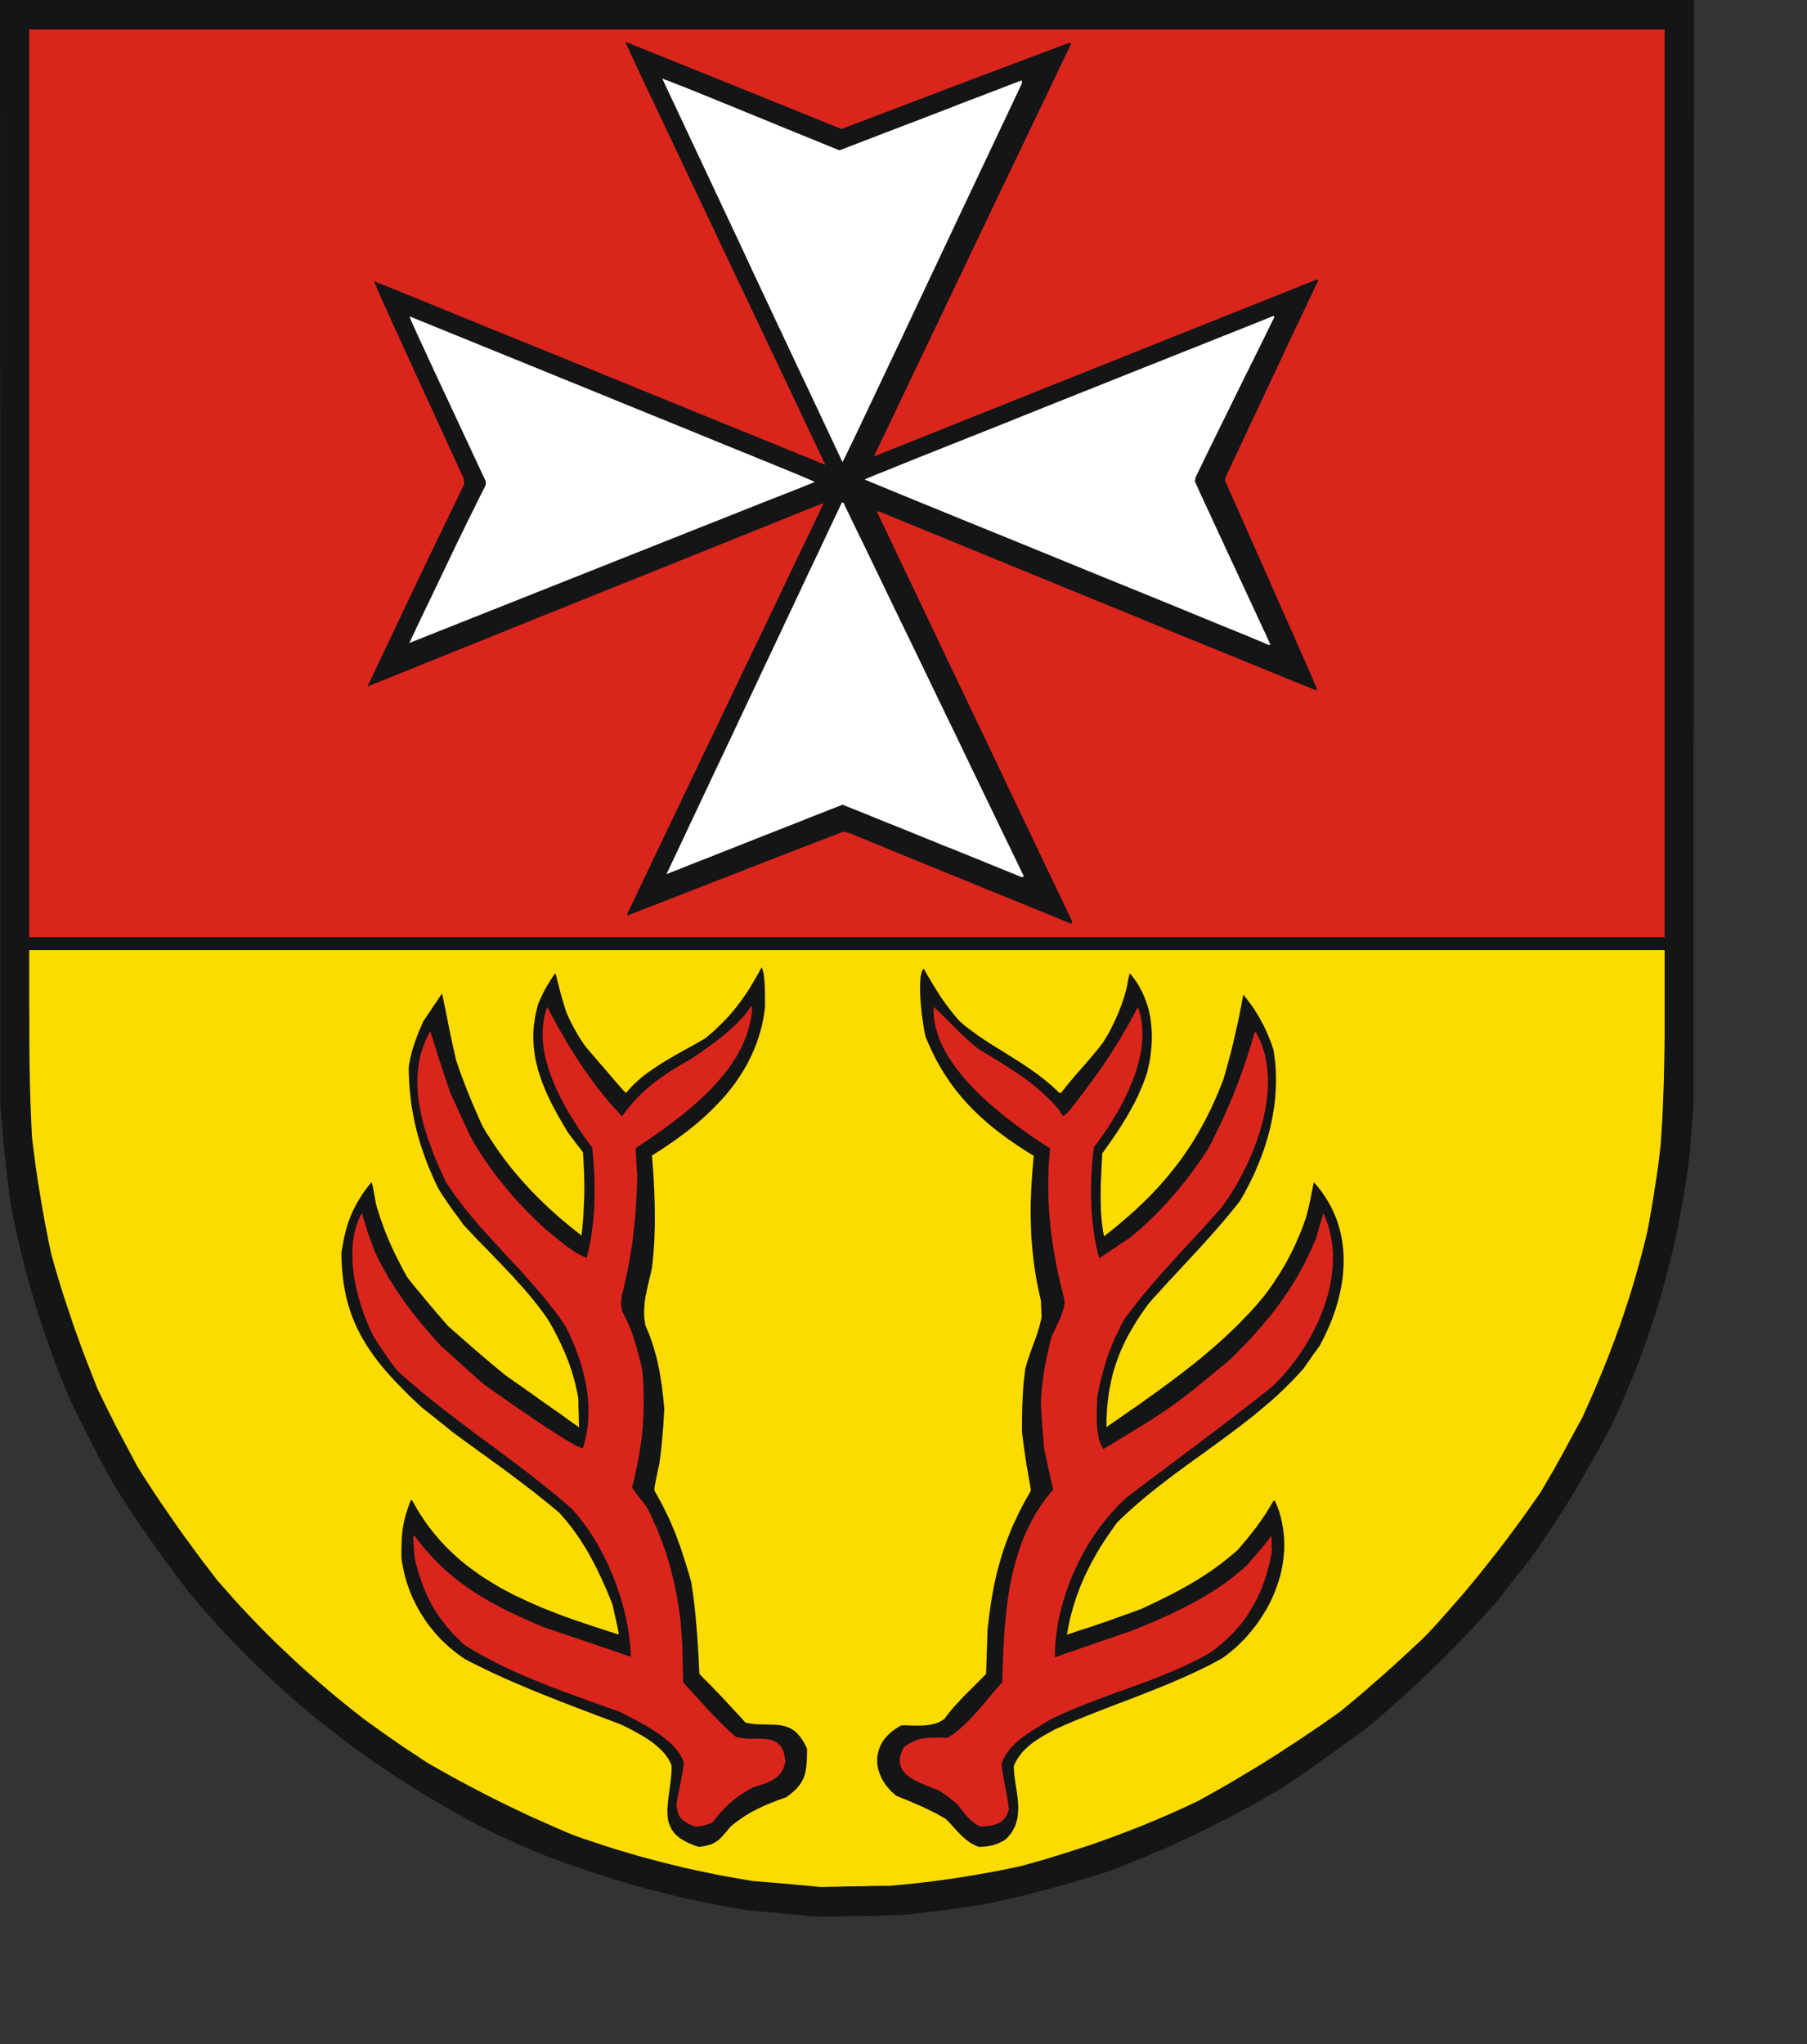 <?xml version="1.0" encoding="UTF-8" standalone="no"?>
<svg
   xmlns:dc="http://purl.org/dc/elements/1.1/"
   xmlns:cc="http://creativecommons.org/ns#"
   xmlns:rdf="http://www.w3.org/1999/02/22-rdf-syntax-ns#"
   xmlns:svg="http://www.w3.org/2000/svg"
   xmlns="http://www.w3.org/2000/svg"
   xmlns:sodipodi="http://sodipodi.sourceforge.net/DTD/sodipodi-0.dtd"
   xmlns:inkscape="http://www.inkscape.org/namespaces/inkscape"
   width="153.41mm"
   height="173.5mm"
   id="svg2735"
   sodipodi:version="0.32"
   inkscape:version="0.45.1+0.46pre1+devel"
   inkscape:output_extension="org.inkscape.output.svg.inkscape"
   sodipodi:docname="Rastow.svg">
  <rect width="100%" height="100%" fill="#333333" stroke="none"/>
  <defs
     id="defs2762">
    <inkscape:perspective
       sodipodi:type="inkscape:persp3d"
       inkscape:vp_x="-50 : 600 : 1"
       inkscape:vp_y="0 : 1000 : 0"
       inkscape:vp_z="700 : 600 : 1"
       inkscape:persp3d-origin="300 : 400 : 1"
       id="perspective2766" />
  </defs>
  <sodipodi:namedview
     inkscape:window-height="664"
     inkscape:window-width="640"
     inkscape:pageshadow="2"
     inkscape:pageopacity="0.0"
     guidetolerance="10.0"
     gridtolerance="10.0"
     objecttolerance="10.0"
     borderopacity="1.0"
     bordercolor="#666666"
     pagecolor="#ffffff"
     id="base"
     showgrid="false"
     inkscape:zoom="0.78729425"
     inkscape:cx="271.78937"
     inkscape:cy="307.3819"
     inkscape:window-x="110"
     inkscape:window-y="70"
     inkscape:current-layer="svg2735" />
<!-- EMR_GDICOMMENT --><!-- EMR_SETMAPMODE --><!-- EMR_SETVIEWPORTEXTEX --><!-- EMR_SETWINDOWEXTEX --><!-- EMR_SETWINDOWEXTEX --><!-- EMR_SETWINDOWEXTEX --><!-- EMR_SETWINDOWEXTEX -->  <path
     style="fill:#131516;fill-rule:evenodd;fill-opacity:1;stroke:none;"
     d="  M 258.724 614.495   L 256.073 614.264   L 253.422 613.995   L 250.732 613.765   L 248.08 613.496   L 245.429 613.265   L 242.778 613.035   L 240.088 612.804   L 235.515 612.036   L 231.019 611.229   L 226.562 610.345   L 222.143 609.423   L 217.8 608.424   L 213.458 607.387   L 209.193 606.311   L 204.966 605.158   L 200.739 603.967   L 196.551 602.699   L 192.362 601.393   L 188.174 600.009   L 184.024 598.549   L 179.874 597.051   L 175.685 595.514   L 171.535 593.862   L 168.384 592.479   L 165.925 591.403   L 163.927 590.481   L 162.159 589.674   L 160.43 588.867   L 158.547 587.983   L 156.28 586.869   L 153.398 585.447   L 149.978 583.603   L 146.596 581.72   L 143.253 579.838   L 139.949 577.878   L 136.644 575.918   L 133.416 573.959   L 130.188 571.922   L 127.037 569.886   L 123.886 567.811   L 120.774 565.698   L 117.7 563.546   L 114.664 561.356   L 111.667 559.166   L 108.67 556.899   L 105.749 554.632   L 102.829 552.327   L 99.947 549.983   L 97.103 547.601   L 94.26 545.18   L 91.493 542.721   L 88.726 540.224   L 85.998 537.726   L 83.308 535.152   L 80.618 532.539   L 78.005 529.926   L 75.392 527.237   L 72.779 524.509   L 70.243 521.781   L 67.707 518.976   L 65.209 516.133   L 62.75 513.251   L 60.291 510.331   L 58.677 508.179   L 57.063 506.027   L 55.449 503.876   L 53.835 501.724   L 52.26 499.572   L 50.723 497.421   L 49.186 495.269   L 47.687 493.117   L 46.188 490.966   L 44.69 488.814   L 43.23 486.624   L 41.808 484.472   L 40.386 482.321   L 39.041 480.169   L 37.658 478.017   L 36.351 475.904   L 35.352 474.137   L 34.392 472.408   L 33.469 470.679   L 32.547 468.95   L 31.625 467.259   L 30.741 465.53   L 29.857 463.839   L 29.012 462.149   L 28.166 460.496   L 27.321 458.806   L 26.476 457.154   L 25.669 455.502   L 24.823 453.811   L 24.016 452.159   L 23.209 450.507   L 22.403 448.854   L 20.75 444.897   L 19.213 440.978   L 17.715 437.097   L 16.293 433.216   L 14.909 429.374   L 13.603 425.493   L 12.335 421.651   L 11.144 417.809   L 10.029 413.967   L 8.915 410.086   L 7.877 406.205   L 6.917 402.324   L 5.995 398.405   L 5.111 394.486   L 4.265 390.529   L 3.458 386.494   L 3.189 384.381   L 2.92 382.268   L 2.651 380.193   L 2.382 378.118   L 2.152 376.043   L 1.921 374.007   L 1.691 371.971   L 1.46 369.973   L 1.268 367.936   L 1.076 365.938   L 0.884 363.94   L 0.73 361.942   L 0.538 359.944   L 0.384 357.908   L 0.231 355.91   L 0.077 353.873   L 0.077 331.78   L 0.077 309.649   L 0.077 287.517   L 0.077 265.386   L 0.077 243.293   L 0.077 221.161   L 0.077 199.03   L 0.077 176.898   L 0.077 154.805   L 0.077 132.674   L 0.038 110.542   L 0.038 88.449   L 0.038 66.318   L 0.038 44.225   L 0 22.093   L 0 0   L 33.969 0   L 67.938 0   L 101.907 0   L 135.875 0   L 169.844 0   L 203.813 0   L 237.782 0   L 271.751 0   L 305.72 0   L 339.727 0   L 373.696 0   L 407.665 0   L 441.634 0   L 475.603 0   L 509.61 0   L 543.579 0   L 543.579 22.093   L 543.54 44.225   L 543.54 66.318   L 543.502 88.449   L 543.502 110.542   L 543.502 132.674   L 543.463 154.805   L 543.463 176.898   L 543.463 199.03   L 543.463 221.161   L 543.425 243.293   L 543.425 265.386   L 543.425 287.517   L 543.425 309.649   L 543.425 331.78   L 543.425 353.873   L 543.271 355.756   L 543.118 357.6   L 542.964 359.483   L 542.849 361.327   L 542.695 363.21   L 542.58 365.093   L 542.426 366.976   L 542.311 368.858   L 541.965 371.778   L 541.581 374.66   L 541.196 377.542   L 540.735 380.385   L 540.274 383.228   L 539.813 386.072   L 539.275 388.877   L 538.737 391.681   L 538.199 394.486   L 537.584 397.291   L 536.969 400.058   L 536.316 402.824   L 535.625 405.59   L 534.933 408.357   L 534.203 411.085   L 533.434 413.851   L 532.627 416.579   L 531.82 419.307   L 530.975 422.035   L 530.091 424.763   L 529.169 427.453   L 528.208 430.181   L 527.248 432.909   L 526.248 435.599   L 525.211 438.327   L 524.135 441.016   L 523.059 443.744   L 521.906 446.434   L 520.754 449.162   L 519.562 451.851   L 518.333 454.579   L 517.103 457.307   L 515.604 460.074   L 514.106 462.84   L 512.607 465.568   L 511.109 468.296   L 509.571 470.986   L 507.996 473.675   L 506.459 476.365   L 504.845 479.016   L 503.231 481.667   L 501.579 484.319   L 499.888 486.931   L 498.197 489.582   L 496.468 492.195   L 494.662 494.846   L 492.856 497.459   L 491.012 500.072   L 489.628 501.801   L 488.283 503.53   L 486.938 505.221   L 485.555 506.95   L 484.21 508.679   L 482.827 510.408   L 481.482 512.137   L 480.137 513.866   L 477.716 516.555   L 475.295 519.245   L 472.874 521.858   L 470.415 524.47   L 467.917 527.045   L 465.42 529.581   L 462.922 532.116   L 460.386 534.614   L 457.811 537.111   L 455.198 539.57   L 452.585 541.991   L 449.972 544.412   L 447.282 546.794   L 444.593 549.176   L 441.903 551.52   L 439.136 553.825   L 437.407 555.132   L 435.639 556.438   L 433.91 557.706   L 432.181 558.974   L 430.413 560.203   L 428.684 561.471   L 426.955 562.701   L 425.226 563.931   L 423.458 565.16   L 421.729 566.39   L 420 567.619   L 418.232 568.81   L 416.503 570.04   L 414.735 571.231   L 413.006 572.422   L 411.238 573.613   L 407.857 575.611   L 404.437 577.532   L 401.056 579.415   L 397.597 581.298   L 394.177 583.103   L 390.68 584.871   L 387.222 586.638   L 383.725 588.329   L 380.228 589.981   L 376.693 591.595   L 373.158 593.17   L 369.584 594.707   L 366.049 596.206   L 362.437 597.627   L 358.863 599.049   L 355.251 600.432   L 352.715 601.201   L 350.179 602.007   L 347.643 602.737   L 345.107 603.506   L 342.609 604.236   L 340.073 604.928   L 337.537 605.658   L 335.039 606.311   L 332.503 606.964   L 330.005 607.617   L 327.508 608.232   L 325.01 608.847   L 322.474 609.423   L 319.976 609.961   L 317.478 610.499   L 314.981 610.998   L 310.369 611.652   L 306.757 612.189   L 303.914 612.574   L 301.531 612.919   L 299.341 613.188   L 297.035 613.457   L 294.346 613.765   L 291.041 614.149   L 289.465 614.226   L 288.044 614.303   L 286.737 614.341   L 285.546 614.418   L 284.393 614.456   L 283.202 614.495   L 281.972 614.533   L 280.627 614.572   L 279.167 614.61   L 277.515 614.61   L 275.632 614.649   L 273.519 614.649   L 271.059 614.687   L 268.254 614.725   L 265.026 614.725   L 261.376 614.764  z "
     id="path2737" />
  <path
     style="fill:#fcdb00;fill-rule:evenodd;fill-opacity:1;stroke:none;"
     d="  M 260.646 605.043   L 257.879 604.774   L 255.112 604.543   L 252.384 604.274   L 249.617 604.044   L 246.851 603.813   L 244.122 603.583   L 241.356 603.352   L 237.59 602.699   L 233.824 602.046   L 230.097 601.354   L 226.408 600.586   L 222.757 599.817   L 219.107 599.01   L 215.495 598.127   L 211.921 597.243   L 208.348 596.282   L 204.774 595.322   L 201.277 594.284   L 197.742 593.247   L 194.245 592.133   L 190.748 590.98   L 187.29 589.827   L 183.832 588.598   L 180.719 587.292   L 177.645 585.947   L 174.609 584.602   L 171.574 583.257   L 168.576 581.874   L 165.579 580.452   L 162.62 579.031   L 159.661 577.571   L 156.741 576.111   L 153.859 574.612   L 150.977 573.114   L 148.095 571.577   L 145.251 570.04   L 142.446 568.464   L 139.641 566.889   L 136.836 565.275   L 133.224 562.855   L 130.342 560.972   L 128.075 559.435   L 126.077 558.052   L 124.155 556.707   L 122.08 555.247   L 119.583 553.441   L 116.432 551.174   L 113.166 548.6   L 109.976 546.025   L 106.825 543.451   L 103.713 540.8   L 100.639 538.149   L 97.603 535.459   L 94.606 532.731   L 91.685 529.965   L 88.765 527.198   L 85.921 524.394   L 83.116 521.55   L 80.349 518.669   L 77.621 515.787   L 74.97 512.867   L 72.357 509.908   L 69.744 506.95   L 67.976 504.644   L 66.209 502.339   L 64.441 500.033   L 62.75 497.728   L 61.059 495.423   L 59.369 493.117   L 57.716 490.812   L 56.102 488.507   L 54.489 486.201   L 52.913 483.896   L 51.338 481.629   L 49.801 479.324   L 48.302 477.018   L 46.803 474.713   L 45.343 472.446   L 43.921 470.141   L 41.155 464.915   L 39.003 460.881   L 37.35 457.768   L 36.082 455.233   L 34.968 453.042   L 33.892 450.852   L 32.701 448.432   L 31.279 445.473   L 30.203 442.745   L 29.127 440.017   L 28.09 437.328   L 27.052 434.676   L 26.053 431.987   L 25.092 429.336   L 24.132 426.684   L 23.209 424.033   L 22.326 421.382   L 21.442 418.731   L 20.558 416.08   L 19.713 413.429   L 18.906 410.777   L 18.099 408.088   L 17.33 405.437   L 16.562 402.747   L 16.024 400.288   L 15.524 397.867   L 15.063 395.447   L 14.564 393.026   L 14.141 390.644   L 13.718 388.262   L 13.296 385.88   L 12.911 383.536   L 12.527 381.192   L 12.143 378.848   L 11.797 376.466   L 11.451 374.122   L 11.144 371.778   L 10.836 369.435   L 10.529 367.052   L 10.26 364.67   L 10.068 360.866   L 9.914 357.062   L 9.76 353.259   L 9.645 349.493   L 9.568 345.728   L 9.491 341.962   L 9.453 338.197   L 9.414 334.47   L 9.414 330.743   L 9.414 327.016   L 9.376 323.289   L 9.376 319.6   L 9.376 315.873   L 9.376 312.185   L 9.376 308.496   L 9.376 304.769   L 42.192 304.769   L 74.97 304.769   L 107.786 304.769   L 140.563 304.769   L 173.38 304.769   L 206.157 304.769   L 238.935 304.769   L 271.751 304.769   L 304.529 304.769   L 337.345 304.769   L 370.122 304.769   L 402.938 304.769   L 435.716 304.769   L 468.532 304.769   L 501.31 304.769   L 534.126 304.769   L 534.126 308.65   L 534.126 312.569   L 534.126 316.45   L 534.126 320.33   L 534.126 324.211   L 534.126 328.092   L 534.126 331.972   L 534.087 335.892   L 534.011 339.772   L 533.934 343.691   L 533.857 347.61   L 533.703 351.53   L 533.549 355.449   L 533.357 359.368   L 533.127 363.325   L 532.858 367.283   L 532.666 368.897   L 532.474 370.549   L 532.281 372.239   L 532.051 373.892   L 531.82 375.582   L 531.59 377.273   L 531.321 378.963   L 531.052 380.692   L 530.783 382.421   L 530.514 384.151   L 530.245 385.88   L 529.937 387.609   L 529.63 389.376   L 529.323 391.105   L 529.015 392.872   L 528.669 394.64   L 527.747 398.559   L 526.748 402.401   L 525.711 406.244   L 524.635 410.047   L 523.52 413.813   L 522.329 417.578   L 521.099 421.305   L 519.831 425.032   L 518.486 428.721   L 517.103 432.409   L 515.681 436.098   L 514.183 439.825   L 512.646 443.514   L 511.07 447.202   L 509.418 450.929   L 507.727 454.695   L 504.922 459.843   L 502.77 463.839   L 501.079 466.952   L 499.696 469.411   L 498.505 471.562   L 497.275 473.637   L 495.93 475.981   L 494.239 478.824   L 492.126 481.821   L 490.012 484.857   L 487.861 487.853   L 485.67 490.812   L 483.48 493.771   L 481.251 496.691   L 478.984 499.572   L 476.717 502.454   L 474.411 505.336   L 472.067 508.179   L 469.723 510.984   L 467.303 513.789   L 464.882 516.555   L 462.422 519.322   L 459.963 522.05   L 457.427 524.739   L 455.775 526.353   L 454.084 527.89   L 452.432 529.465   L 450.741 531.002   L 449.05 532.578   L 447.359 534.114   L 445.668 535.613   L 443.978 537.15   L 442.249 538.648   L 440.519 540.147   L 438.829 541.645   L 437.099 543.144   L 435.37 544.604   L 433.641 546.064   L 431.873 547.524   L 430.144 548.946   L 427.339 550.944   L 424.534 552.903   L 421.729 554.824   L 418.924 556.707   L 416.119 558.59   L 413.275 560.434   L 410.47 562.278   L 407.626 564.084   L 404.783 565.852   L 401.939 567.581   L 399.057 569.31   L 396.175 571.039   L 393.293 572.729   L 390.373 574.381   L 387.453 576.034   L 384.494 577.647   L 380.959 579.338   L 377.423 580.952   L 373.927 582.489   L 370.391 583.987   L 366.895 585.447   L 363.398 586.83   L 359.901 588.175   L 356.404 589.482   L 352.907 590.75   L 349.372 591.979   L 345.798 593.132   L 342.225 594.284   L 338.613 595.399   L 335.001 596.513   L 331.312 597.55   L 327.584 598.588   L 324.895 599.164   L 322.243 599.702   L 319.553 600.24   L 316.863 600.739   L 314.212 601.201   L 311.522 601.662   L 308.871 602.084   L 306.219 602.507   L 303.568 602.891   L 300.955 603.237   L 298.304 603.583   L 295.691 603.89   L 293.078 604.198   L 290.465 604.466   L 287.852 604.697   L 285.277 604.928   L 282.51 604.928   L 279.782 604.966   L 277.054 605.043   L 274.326 605.081   L 271.597 605.12   L 268.869 605.197   L 266.141 605.235   L 263.451 605.312  z "
     id="path2739" />
  <path
     style="fill:#131516;fill-rule:evenodd;fill-opacity:1;stroke:none;"
     d="  M 222.95 592.018   L 221.72 591.518   L 220.567 591.019   L 219.568 590.481   L 218.646 589.943   L 217.839 589.366   L 217.147 588.752   L 216.494 588.137   L 215.956 587.445   L 215.495 586.792   L 215.149 586.062   L 214.842 585.332   L 214.573 584.602   L 214.38 583.833   L 214.265 583.027   L 214.188 582.22   L 214.15 581.374   L 214.15 580.491   L 214.188 579.607   L 214.265 578.723   L 214.457 576.841   L 214.726 574.919   L 214.995 572.883   L 215.264 570.808   L 215.341 569.732   L 215.456 568.657   L 215.495 567.581   L 215.495 566.466   L 215.303 565.852   L 215.034 565.275   L 214.726 564.699   L 214.419 564.123   L 214.035 563.585   L 213.65 563.047   L 213.228 562.509   L 212.767 562.009   L 212.305 561.51   L 211.806 561.01   L 211.306 560.549   L 210.768 560.05   L 209.654 559.166   L 208.501 558.321   L 207.31 557.514   L 206.08 556.784   L 204.851 556.054   L 203.66 555.401   L 201.392 554.21   L 199.356 553.211   L 196.128 551.981   L 192.939 550.79   L 189.711 549.56   L 186.483 548.331   L 183.255 547.101   L 180.066 545.872   L 176.876 544.604   L 173.687 543.336   L 170.498 542.03   L 167.385 540.723   L 164.234 539.378   L 161.16 537.995   L 158.086 536.612   L 155.089 535.152   L 152.091 533.692   L 149.133 532.155   L 148.057 531.425   L 147.019 530.656   L 145.982 529.888   L 145.021 529.081   L 144.022 528.274   L 143.1 527.39   L 142.177 526.545   L 141.294 525.661   L 140.448 524.739   L 139.603 523.817   L 138.834 522.857   L 138.027 521.896   L 137.297 520.935   L 136.606 519.936   L 135.914 518.899   L 135.261 517.862   L 134.607 516.824   L 134.031 515.787   L 133.455 514.711   L 132.917 513.597   L 132.379 512.521   L 131.918 511.407   L 131.456 510.254   L 131.034 509.14   L 130.649 507.987   L 130.304 506.834   L 129.958 505.643   L 129.689 504.491   L 129.42 503.299   L 129.189 502.108   L 128.959 500.917   L 128.805 499.688   L 128.805 496.844   L 128.882 494.385   L 128.92 493.271   L 129.036 492.195   L 129.112 491.196   L 129.266 490.197   L 129.42 489.198   L 129.612 488.238   L 129.843 487.239   L 130.112 486.201   L 130.457 485.125   L 130.803 483.973   L 131.226 482.743   L 131.725 481.398   L 131.956 481.283   L 132.187 481.168   L 133.493 483.512   L 134.876 485.779   L 136.298 487.93   L 137.797 490.005   L 139.372 492.003   L 140.986 493.886   L 142.677 495.73   L 144.406 497.459   L 146.212 499.15   L 148.057 500.764   L 149.978 502.3   L 151.938 503.76   L 153.936 505.182   L 155.972 506.527   L 158.086 507.833   L 160.199 509.101   L 162.39 510.292   L 164.58 511.445   L 166.847 512.521   L 169.114 513.597   L 171.42 514.634   L 173.764 515.633   L 176.146 516.594   L 178.529 517.516   L 180.95 518.438   L 183.409 519.322   L 185.868 520.167   L 188.366 521.012   L 193.361 522.664   L 198.395 524.278   L 198.434 524.24   L 198.472 524.201   L 198.51 524.163   L 198.51 524.048   L 198.472 523.663   L 198.357 522.933   L 198.126 521.819   L 197.742 520.09   L 197.204 517.746   L 196.512 514.596   L 195.667 512.521   L 194.821 510.446   L 193.938 508.448   L 193.054 506.45   L 192.132 504.529   L 191.209 502.608   L 190.21 500.725   L 189.211 498.881   L 188.174 497.037   L 187.059 495.269   L 185.945 493.502   L 184.754 491.811   L 183.524 490.12   L 182.218 488.468   L 180.873 486.854   L 179.489 485.279   L 177.376 483.512   L 175.262 481.783   L 173.149 480.092   L 171.074 478.44   L 168.961 476.826   L 166.847 475.212   L 164.772 473.637   L 162.659 472.062   L 160.584 470.525   L 158.47 469.026   L 156.395 467.489   L 154.282 465.991   L 152.207 464.454   L 150.093 462.956   L 148.018 461.419   L 145.905 459.882   L 144.56 458.844   L 143.253 457.768   L 141.908 456.693   L 140.602 455.655   L 139.257 454.579   L 137.951 453.542   L 136.644 452.505   L 135.338 451.467   L 133.839 450.046   L 132.34 448.662   L 130.918 447.279   L 129.535 445.896   L 128.19 444.513   L 126.884 443.168   L 125.616 441.785   L 124.386 440.44   L 123.233 439.095   L 122.08 437.712   L 121.004 436.329   L 119.967 434.945   L 119.006 433.562   L 118.046 432.179   L 117.162 430.757   L 116.316 429.297   L 115.51 427.837   L 114.741 426.339   L 114.049 424.84   L 113.396 423.303   L 112.781 421.728   L 112.243 420.153   L 111.744 418.5   L 111.283 416.848   L 110.898 415.119   L 110.553 413.39   L 110.245 411.584   L 110.015 409.74   L 109.822 407.857   L 109.669 405.936   L 109.592 403.938   L 109.553 401.863   L 109.822 400.134   L 110.13 398.482   L 110.437 396.907   L 110.822 395.37   L 111.206 393.91   L 111.628 392.488   L 112.128 391.105   L 112.666 389.722   L 113.242 388.415   L 113.896 387.109   L 114.587 385.803   L 115.394 384.496   L 116.201 383.19   L 117.123 381.884   L 118.123 380.539   L 119.198 379.194   L 119.314 379.501   L 119.429 379.809   L 119.544 380.231   L 119.66 380.769   L 119.813 381.538   L 120.005 382.652   L 120.274 384.151   L 120.62 386.11   L 121.081 387.724   L 121.581 389.261   L 122.042 390.759   L 122.58 392.219   L 123.08 393.641   L 123.617 395.101   L 124.194 396.484   L 124.77 397.906   L 125.385 399.289   L 126.038 400.711   L 126.692 402.132   L 127.422 403.554   L 128.92 406.513   L 130.611 409.625   L 132.071 411.469   L 133.608 413.39   L 135.222 415.311   L 136.836 417.271   L 138.527 419.269   L 140.218 421.267   L 141.985 423.303   L 143.791 425.378   L 147.595 428.721   L 150.516 431.295   L 152.821 433.293   L 154.666 434.869   L 156.318 436.29   L 157.932 437.635   L 159.738 439.133   L 161.967 440.978   L 164.926 443.091   L 167.923 445.166   L 170.882 447.279   L 173.841 449.392   L 176.838 451.506   L 179.835 453.58   L 182.794 455.732   L 185.791 457.845   L 185.753 456.654   L 185.714 455.463   L 185.714 454.31   L 185.676 453.119   L 185.638 451.967   L 185.599 450.776   L 185.599 449.623   L 185.561 448.47   L 185.215 446.664   L 184.831 444.897   L 184.408 443.168   L 183.947 441.477   L 183.447 439.825   L 182.909 438.211   L 182.333 436.598   L 181.718 435.061   L 181.065 433.485   L 180.373 431.987   L 179.681 430.45   L 178.951 428.99   L 178.183 427.491   L 177.414 426.031   L 176.607 424.61   L 175.762 423.15   L 174.263 421.036   L 172.688 418.962   L 171.074 416.925   L 169.422 414.927   L 167.731 412.968   L 166.002 411.085   L 164.311 409.164   L 162.543 407.319   L 160.814 405.475   L 159.047 403.669   L 157.317 401.863   L 155.55 400.058   L 153.821 398.29   L 152.091 396.484   L 150.401 394.678   L 148.748 392.911   L 146.981 390.452   L 145.597 388.608   L 144.56 387.147   L 143.714 385.956   L 143.023 384.919   L 142.331 383.92   L 141.601 382.767   L 140.717 381.384   L 139.526 378.925   L 138.45 376.466   L 137.413 374.045   L 136.49 371.625   L 135.645 369.204   L 134.838 366.783   L 134.146 364.401   L 133.493 361.981   L 132.955 359.598   L 132.494 357.178   L 132.263 355.948   L 132.071 354.757   L 131.918 353.528   L 131.764 352.298   L 131.495 349.839   L 131.303 347.342   L 131.187 344.844   L 131.149 342.308   L 131.303 341.271   L 131.495 340.31   L 131.687 339.311   L 131.918 338.351   L 132.148 337.428   L 132.417 336.506   L 132.686 335.584   L 132.994 334.662   L 133.647 332.856   L 134.338 331.05   L 135.107 329.283   L 135.875 327.477   L 136.644 326.401   L 137.374 325.287   L 138.104 324.211   L 138.834 323.097   L 139.603 322.021   L 140.333 320.907   L 141.063 319.831   L 141.793 318.717   L 142.024 319.485   L 142.37 321.176   L 142.869 323.558   L 143.445 326.478   L 144.099 329.782   L 144.829 333.279   L 145.597 336.775   L 146.366 340.156   L 147.25 342.731   L 148.172 345.305   L 149.171 347.879   L 150.17 350.492   L 151.246 353.105   L 152.399 355.756   L 153.552 358.446   L 154.82 361.212   L 155.55 362.48   L 156.318 363.748   L 157.125 364.978   L 157.932 366.207   L 158.739 367.437   L 159.546 368.628   L 160.391 369.819   L 161.275 371.01   L 162.121 372.201   L 163.043 373.354   L 163.927 374.506   L 164.849 375.621   L 166.732 377.849   L 168.692 380.039   L 170.69 382.191   L 172.765 384.304   L 174.917 386.379   L 177.107 388.415   L 179.374 390.452   L 181.718 392.411   L 184.101 394.371   L 186.598 396.292   L 186.79 394.563   L 186.944 392.834   L 187.098 391.143   L 187.213 389.453   L 187.29 387.762   L 187.367 386.11   L 187.444 384.419   L 187.482 382.767   L 187.482 379.463   L 187.405 376.159   L 187.251 372.893   L 187.059 369.627   L 186.445 368.82   L 185.83 368.013   L 185.176 367.206   L 184.562 366.399   L 183.985 365.592   L 183.37 364.785   L 182.756 363.979   L 182.179 363.172   L 180.681 360.674   L 179.259 358.215   L 177.914 355.756   L 176.646 353.297   L 176.069 352.068   L 175.493 350.838   L 174.955 349.608   L 174.456 348.379   L 173.956 347.149   L 173.533 345.881   L 173.111 344.652   L 172.726 343.422   L 172.38 342.154   L 172.073 340.925   L 171.804 339.657   L 171.574 338.389   L 171.42 337.083   L 171.266 335.815   L 171.189 334.508   L 171.112 333.202   L 171.112 331.896   L 171.189 330.551   L 171.266 329.206   L 171.458 327.861   L 171.65 326.478   L 171.919 325.095   L 172.227 323.712   L 172.611 322.29   L 173.226 320.791   L 173.841 319.447   L 174.456 318.179   L 175.109 316.949   L 175.8 315.796   L 176.531 314.605   L 177.299 313.414   L 178.144 312.185   L 178.337 312.569   L 178.567 313.376   L 178.836 314.529   L 179.22 316.027   L 179.681 317.794   L 180.219 319.792   L 180.873 322.021   L 181.603 324.403   L 182.218 325.825   L 182.871 327.246   L 183.563 328.63   L 184.331 330.051   L 185.138 331.473   L 185.983 332.895   L 186.906 334.316   L 187.905 335.738   L 191.978 340.502   L 195.052 344.037   L 197.242 346.611   L 198.779 348.379   L 199.74 349.455   L 200.316 350.07   L 200.662 350.377   L 200.931 350.569   L 201.508 349.877   L 202.122 349.147   L 202.737 348.494   L 203.429 347.803   L 204.121 347.149   L 204.812 346.535   L 205.542 345.881   L 206.273 345.267   L 207.848 344.076   L 209.462 342.961   L 211.114 341.847   L 212.805 340.771   L 214.534 339.734   L 216.263 338.735   L 217.993 337.736   L 219.722 336.775   L 223.142 334.893   L 226.369 333.01   L 227.868 331.742   L 229.29 330.512   L 230.635 329.206   L 231.941 327.938   L 233.209 326.632   L 234.401 325.287   L 235.553 323.942   L 236.629 322.559   L 237.705 321.176   L 238.743 319.716   L 239.742 318.256   L 240.702 316.719   L 241.625 315.182   L 242.547 313.606   L 243.469 311.993   L 244.353 310.302   L 244.584 310.725   L 244.776 311.263   L 244.929 311.916   L 245.045 312.607   L 245.16 313.414   L 245.275 314.26   L 245.314 315.143   L 245.39 316.065   L 245.429 317.987   L 245.467 319.869   L 245.467 321.598   L 245.467 323.135   L 245.198 325.172   L 244.853 327.17   L 244.43 329.129   L 243.93 331.012   L 243.354 332.895   L 242.739 334.7   L 242.047 336.468   L 241.279 338.235   L 240.434 339.926   L 239.588 341.617   L 238.627 343.23   L 237.628 344.844   L 236.591 346.419   L 235.515 347.918   L 234.362 349.416   L 233.171 350.915   L 231.903 352.336   L 230.635 353.72   L 229.29 355.103   L 227.945 356.448   L 226.523 357.793   L 225.101 359.06   L 223.641 360.328   L 222.143 361.558   L 220.606 362.787   L 219.03 363.979   L 217.455 365.131   L 215.841 366.284   L 214.188 367.398   L 212.574 368.512   L 210.884 369.588   L 209.193 370.664   L 209.385 372.893   L 209.539 375.121   L 209.692 377.35   L 209.808 379.578   L 209.923 381.807   L 210 384.074   L 210.077 386.302   L 210.115 388.531   L 210.115 390.759   L 210.115 393.026   L 210.038 395.293   L 209.961 397.56   L 209.846 399.827   L 209.654 402.094   L 209.462 404.399   L 209.193 406.705   L 208.693 408.972   L 208.155 411.2   L 207.656 413.39   L 207.195 415.58   L 207.003 416.695   L 206.849 417.809   L 206.772 418.962   L 206.695 420.153   L 206.695 421.344   L 206.734 422.573   L 206.887 423.841   L 207.079 425.148   L 207.771 426.723   L 208.424 428.337   L 209.001 429.95   L 209.539 431.526   L 210 433.14   L 210.461 434.753   L 210.884 436.367   L 211.229 437.981   L 211.575 439.633   L 211.844 441.285   L 212.113 442.976   L 212.382 444.705   L 212.574 446.434   L 212.805 448.201   L 212.959 450.007   L 213.151 451.851   L 213.036 453.888   L 212.92 456.001   L 212.767 458.191   L 212.574 460.381   L 212.382 462.648   L 212.152 464.915   L 211.883 467.22   L 211.575 469.487   L 211.037 471.946   L 210.653 473.752   L 210.384 475.136   L 210.192 476.096   L 210.077 476.788   L 210 477.287   L 210 477.71   L 210 478.171   L 210.999 479.938   L 211.96 481.667   L 212.882 483.435   L 213.727 485.164   L 214.573 486.893   L 215.341 488.622   L 216.071 490.351   L 216.801 492.118   L 217.455 493.924   L 218.146 495.73   L 218.761 497.574   L 219.376 499.457   L 219.991 501.378   L 220.606 503.376   L 221.22 505.413   L 221.797 507.488   L 222.066 509.293   L 222.335 511.061   L 222.565 512.867   L 222.796 514.673   L 222.988 516.478   L 223.18 518.284   L 223.334 520.129   L 223.487 521.973   L 223.641 523.817   L 223.795 525.661   L 223.91 527.544   L 224.025 529.427   L 224.141 531.271   L 224.218 533.192   L 224.333 535.075   L 224.41 536.958   L 226.293 538.879   L 227.83 540.416   L 229.175 541.799   L 230.52 543.182   L 232.018 544.758   L 233.863 546.756   L 236.207 549.291   L 239.242 552.596   L 240.049 552.749   L 240.818 552.865   L 241.586 552.98   L 242.355 553.057   L 243.853 553.134   L 245.275 553.172   L 246.659 553.211   L 248.003 553.211   L 249.272 553.287   L 250.54 553.441   L 251.154 553.556   L 251.731 553.71   L 252.307 553.864   L 252.884 554.094   L 253.46 554.325   L 253.998 554.632   L 254.536 554.978   L 255.074 555.362   L 255.612 555.823   L 256.111 556.361   L 256.611 556.938   L 257.072 557.591   L 257.572 558.282   L 258.033 559.089   L 258.494 559.973   L 258.955 560.934   L 258.955 562.278   L 258.917 563.546   L 258.878 564.737   L 258.801 565.89   L 258.686 566.927   L 258.532 567.926   L 258.34 568.887   L 258.033 569.809   L 257.879 570.232   L 257.687 570.693   L 257.456 571.116   L 257.226 571.538   L 256.995 571.961   L 256.688 572.384   L 256.38 572.768   L 256.035 573.19   L 255.689 573.613   L 255.304 573.997   L 254.882 574.42   L 254.421 574.843   L 253.383 575.688   L 252.23 576.533   L 249.694 577.417   L 247.273 578.377   L 246.121 578.839   L 244.968 579.338   L 243.853 579.876   L 242.739 580.414   L 241.625 580.99   L 240.587 581.567   L 239.511 582.22   L 238.474 582.873   L 237.436 583.603   L 236.399 584.333   L 235.361 585.14   L 234.362 585.985   L 233.056 587.56   L 231.941 588.828   L 231.442 589.366   L 230.942 589.866   L 230.481 590.288   L 229.982 590.634   L 229.482 590.98   L 228.944 591.249   L 228.368 591.518   L 227.714 591.749   L 227.023 591.941   L 226.216 592.133   L 225.332 592.286   L 224.333 592.44  z "
     id="path2741" />
  <path
     style="fill:#131516;fill-rule:evenodd;fill-opacity:1;stroke:none;"
     d="  M 313.29 592.133   L 312.444 591.71   L 311.599 591.249   L 310.831 590.75   L 310.1 590.173   L 309.409 589.597   L 308.717 588.982   L 308.064 588.367   L 306.834 587.061   L 305.681 585.793   L 304.567 584.564   L 303.491 583.488   L 302.454 582.873   L 301.416 582.297   L 300.417 581.72   L 299.379 581.221   L 297.381 580.222   L 295.422 579.3   L 293.423 578.454   L 291.502 577.609   L 289.542 576.841   L 287.621 576.072   L 286.852 575.38   L 286.084 574.727   L 285.431 573.997   L 284.777 573.267   L 284.201 572.537   L 283.702 571.807   L 283.24 571.039   L 282.818 570.27   L 282.472 569.463   L 282.164 568.695   L 281.896 567.888   L 281.703 567.12   L 281.588 566.313   L 281.473 565.544   L 281.473 564.737   L 281.473 563.969   L 281.55 563.162   L 281.703 562.394   L 281.896 561.664   L 282.126 560.895   L 282.433 560.165   L 282.779 559.435   L 283.164 558.743   L 283.625 558.052   L 284.163 557.399   L 284.739 556.745   L 285.354 556.131   L 286.046 555.516   L 286.776 554.978   L 287.544 554.44   L 288.39 553.902   L 289.273 553.441   L 290.926 553.441   L 292.655 553.518   L 293.577 553.518   L 294.499 553.518   L 295.422 553.518   L 296.344 553.48   L 297.304 553.403   L 298.188 553.287   L 299.11 553.134   L 299.956 552.903   L 300.417 552.788   L 300.801 552.634   L 301.224 552.442   L 301.608 552.25   L 301.992 552.058   L 302.377 551.827   L 302.723 551.597   L 303.068 551.328   L 303.798 550.329   L 304.567 549.368   L 305.336 548.408   L 306.143 547.486   L 307.833 545.641   L 309.524 543.835   L 311.292 542.106   L 313.021 540.377   L 314.75 538.648   L 316.402 536.958   L 316.479 535.19   L 316.518 533.423   L 316.594 531.655   L 316.633 529.888   L 316.71 528.121   L 316.748 526.315   L 316.825 524.547   L 316.863 522.78   L 317.248 519.591   L 317.632 516.478   L 318.093 513.443   L 318.593 510.523   L 319.169 507.68   L 319.784 504.875   L 320.13 503.492   L 320.514 502.147   L 320.898 500.764   L 321.282 499.419   L 321.705 498.112   L 322.128 496.768   L 322.589 495.461   L 323.089 494.116   L 323.588 492.81   L 324.126 491.504   L 324.664 490.159   L 325.24 488.852   L 325.855 487.546   L 326.47 486.201   L 327.123 484.857   L 327.815 483.55   L 328.507 482.205   L 329.275 480.822   L 330.044 479.477   L 330.812 478.094   L 330.236 474.713   L 329.775 472.1   L 329.39 469.948   L 329.121 468.104   L 328.852 466.337   L 328.583 464.416   L 328.276 462.149   L 327.93 459.267   L 327.93 456.577   L 327.969 453.965   L 328.007 451.39   L 328.122 448.816   L 328.238 446.318   L 328.43 443.821   L 328.699 441.362   L 329.006 438.941   L 329.314 437.904   L 329.621 436.828   L 329.967 435.791   L 330.313 434.715   L 331.081 432.602   L 331.85 430.488   L 332.618 428.375   L 333.271 426.3   L 333.579 425.301   L 333.809 424.302   L 334.04 423.342   L 334.232 422.381   L 334.155 421.075   L 334.117 419.768   L 334.04 418.5   L 334.002 417.232   L 333.31 414.197   L 332.695 411.2   L 332.196 408.242   L 331.773 405.321   L 331.427 402.44   L 331.158 399.558   L 330.927 396.715   L 330.812 393.871   L 330.735 391.067   L 330.697 388.223   L 330.735 385.38   L 330.851 382.498   L 331.004 379.617   L 331.196 376.697   L 331.427 373.738   L 331.696 370.741   L 330.159 369.819   L 328.66 368.858   L 327.2 367.936   L 325.74 366.937   L 324.318 365.977   L 322.935 364.978   L 321.59 363.979   L 320.245 362.98   L 318.938 361.942   L 317.67 360.905   L 316.441 359.867   L 315.211 358.753   L 314.02 357.677   L 312.867 356.563   L 311.753 355.449   L 310.638 354.296   L 309.562 353.105   L 308.525 351.914   L 307.526 350.684   L 306.527 349.455   L 305.566 348.187   L 304.644 346.88   L 303.76 345.574   L 302.876 344.229   L 302.031 342.846   L 301.224 341.424   L 300.417 340.003   L 299.687 338.543   L 298.957 337.044   L 298.265 335.507   L 297.573 333.97   L 296.92 332.357   L 296.728 331.396   L 296.498 330.205   L 296.305 328.86   L 296.075 327.4   L 295.844 325.825   L 295.652 324.134   L 295.498 322.444   L 295.345 320.715   L 295.268 319.062   L 295.229 317.41   L 295.229 315.873   L 295.306 314.452   L 295.345 313.798   L 295.422 313.222   L 295.537 312.646   L 295.652 312.146   L 295.806 311.685   L 295.96 311.301   L 296.152 310.955   L 296.382 310.686   L 297.689 312.992   L 298.995 315.182   L 300.263 317.257   L 301.57 319.331   L 302.223 320.33   L 302.953 321.329   L 303.683 322.367   L 304.452 323.366   L 305.259 324.403   L 306.104 325.479   L 307.026 326.555   L 307.987 327.631   L 308.871 328.399   L 309.793 329.168   L 310.754 329.936   L 311.714 330.628   L 313.636 332.049   L 315.634 333.394   L 317.632 334.7   L 319.707 336.007   L 321.782 337.275   L 323.857 338.581   L 325.932 339.888   L 328.007 341.194   L 330.044 342.577   L 332.119 344.037   L 333.118 344.767   L 334.117 345.536   L 335.116 346.304   L 336.077 347.111   L 337.076 347.918   L 338.036 348.802   L 338.959 349.647   L 339.881 350.569   L 340.15 350.569   L 340.457 350.569   L 342.033 348.571   L 343.685 346.573   L 345.414 344.537   L 347.182 342.539   L 348.949 340.502   L 350.679 338.466   L 352.369 336.429   L 353.906 334.432   L 354.56 333.356   L 355.213 332.318   L 355.828 331.242   L 356.404 330.167   L 356.942 329.052   L 357.48 327.976   L 357.98 326.862   L 358.479 325.748   L 358.94 324.672   L 359.401 323.519   L 359.824 322.405   L 360.208 321.291   L 360.593 320.177   L 360.938 319.024   L 361.246 317.91   L 361.553 316.757   L 361.976 314.375   L 362.245 313.107   L 362.322 312.8   L 362.399 312.569   L 362.476 312.415   L 362.591 312.262   L 363.282 313.107   L 363.897 313.914   L 364.512 314.797   L 365.088 315.643   L 365.588 316.526   L 366.088 317.449   L 366.549 318.371   L 366.971 319.293   L 367.356 320.215   L 367.74 321.176   L 368.047 322.136   L 368.355 323.097   L 368.624 324.096   L 368.816 325.095   L 369.046 326.094   L 369.2 327.093   L 369.315 328.13   L 369.431 329.168   L 369.508 330.205   L 369.584 331.242   L 369.584 332.28   L 369.584 333.317   L 369.546 334.393   L 369.508 335.43   L 369.392 336.506   L 369.277 337.544   L 369.162 338.62   L 369.008 339.695   L 368.816 340.771   L 368.585 341.809   L 368.355 342.885   L 368.124 343.96   L 367.509 345.728   L 366.856 347.495   L 366.126 349.224   L 365.396 350.953   L 364.589 352.644   L 363.744 354.296   L 362.86 355.91   L 361.938 357.562   L 360.977 359.137   L 360.016 360.751   L 359.017 362.288   L 357.98 363.863   L 355.866 366.937   L 353.676 369.973   L 353.522 373.046   L 353.368 376.312   L 353.215 379.655   L 353.176 383.113   L 353.176 384.842   L 353.215 386.571   L 353.253 388.3   L 353.368 389.991   L 353.522 391.681   L 353.714 393.372   L 353.945 394.986   L 354.252 396.599   L 355.943 395.255   L 357.595 393.91   L 359.248 392.565   L 360.823 391.22   L 362.36 389.875   L 363.897 388.531   L 365.357 387.147   L 366.818 385.764   L 368.239 384.381   L 369.623 382.959   L 370.968 381.538   L 372.274 380.116   L 373.542 378.656   L 374.81 377.196   L 376.002 375.698   L 377.193 374.199   L 378.384 372.662   L 379.498 371.125   L 380.613 369.55   L 381.65 367.936   L 382.726 366.322   L 383.725 364.632   L 384.724 362.98   L 385.685 361.251   L 386.646 359.483   L 387.529 357.716   L 388.452 355.91   L 389.297 354.027   L 390.142 352.144   L 390.988 350.223   L 391.756 348.264   L 392.563 346.227   L 393.063 344.498   L 393.562 342.769   L 394.024 341.04   L 394.485 339.311   L 394.946 337.621   L 395.368 335.892   L 395.791 334.163   L 396.175 332.472   L 396.56 330.743   L 396.944 329.052   L 397.328 327.362   L 397.674 325.671   L 397.981 324.019   L 398.327 322.367   L 398.635 320.676   L 398.942 319.062   L 399.672 319.946   L 400.402 320.907   L 401.132 321.867   L 401.862 322.866   L 402.554 323.904   L 403.207 324.941   L 403.861 326.017   L 404.475 327.131   L 405.09 328.284   L 405.705 329.437   L 406.243 330.628   L 406.781 331.819   L 407.281 333.048   L 407.78 334.278   L 408.203 335.507   L 408.626 336.775   L 408.856 338.312   L 409.087 339.849   L 409.24 341.424   L 409.356 342.961   L 409.394 344.537   L 409.432 346.074   L 409.432 347.649   L 409.356 349.224   L 409.279 350.8   L 409.163 352.336   L 408.971 353.912   L 408.779 355.487   L 408.51 357.024   L 408.241 358.599   L 407.934 360.136   L 407.588 361.712   L 407.204 363.249   L 406.781 364.785   L 406.32 366.322   L 405.859 367.821   L 405.321 369.358   L 404.783 370.856   L 404.206 372.355   L 403.592 373.815   L 402.977 375.313   L 402.324 376.773   L 401.632 378.233   L 400.94 379.655   L 400.172 381.077   L 399.442 382.498   L 398.635 383.882   L 397.828 385.265   L 396.137 387.416   L 394.369 389.568   L 392.602 391.681   L 390.796 393.795   L 388.951 395.869   L 387.107 397.944   L 385.224 400.019   L 383.341 402.056   L 381.458 404.092   L 379.575 406.128   L 377.692 408.165   L 375.771 410.201   L 373.888 412.238   L 372.044 414.312   L 370.161 416.349   L 368.355 418.424   L 367.509 419.615   L 366.702 420.767   L 365.895 421.92   L 365.165 423.073   L 364.435 424.187   L 363.744 425.34   L 363.052 426.492   L 362.399 427.645   L 361.784 428.759   L 361.207 429.912   L 360.631 431.065   L 360.131 432.217   L 359.594 433.37   L 359.132 434.523   L 358.671 435.714   L 358.249 436.905   L 357.864 438.058   L 357.48 439.287   L 357.134 440.478   L 356.827 441.708   L 356.558 442.937   L 356.289 444.205   L 356.02 445.473   L 355.828 446.741   L 355.636 448.048   L 355.482 449.392   L 355.328 450.737   L 355.213 452.082   L 355.136 453.465   L 355.059 454.887   L 355.059 456.308   L 355.021 457.768   L 358.441 455.425   L 361.822 453.042   L 365.242 450.699   L 368.624 448.278   L 372.005 445.857   L 375.348 443.398   L 378.653 440.901   L 381.919 438.365   L 383.533 437.097   L 385.147 435.791   L 386.761 434.446   L 388.336 433.101   L 389.912 431.756   L 391.449 430.373   L 392.986 428.99   L 394.485 427.568   L 395.983 426.147   L 397.482 424.687   L 398.904 423.188   L 400.364 421.69   L 401.786 420.191   L 403.169 418.616   L 404.514 417.04   L 405.859 415.427   L 406.973 413.928   L 408.049 412.43   L 409.048 410.931   L 410.009 409.433   L 410.97 407.934   L 411.853 406.436   L 412.737 404.937   L 413.544 403.4   L 414.351 401.863   L 415.12 400.326   L 415.85 398.713   L 416.541 397.099   L 417.233 395.485   L 417.886 393.833   L 418.501 392.104   L 419.116 390.375   L 419.462 389.069   L 419.731 387.993   L 419.961 387.032   L 420.192 386.033   L 420.422 384.881   L 420.73 383.42   L 421.076 381.576   L 421.575 379.194   L 422.766 380.616   L 423.919 382.037   L 424.957 383.536   L 425.917 385.034   L 426.801 386.571   L 427.57 388.108   L 428.261 389.683   L 428.915 391.259   L 429.453 392.872   L 429.914 394.486   L 430.298 396.138   L 430.605 397.791   L 430.836 399.443   L 431.028 401.133   L 431.105 402.824   L 431.143 404.515   L 431.105 406.244   L 430.99 407.934   L 430.836 409.663   L 430.605 411.354   L 430.298 413.083   L 429.952 414.773   L 429.529 416.502   L 429.068 418.193   L 428.569 419.884   L 427.992 421.574   L 427.378 423.265   L 426.686 424.955   L 425.956 426.608   L 425.187 428.26   L 424.38 429.912   L 423.535 431.526   L 422.882 432.448   L 422.228 433.37   L 421.575 434.254   L 420.922 435.176   L 420.269 436.136   L 419.615 437.059   L 418.962 437.981   L 418.309 438.941   L 416.695 440.747   L 415.043 442.515   L 413.314 444.244   L 411.584 445.934   L 409.817 447.625   L 408.011 449.239   L 406.166 450.814   L 404.283 452.389   L 402.4 453.965   L 400.479 455.463   L 398.558 456.962   L 396.598 458.46   L 392.679 461.38   L 388.721 464.262   L 384.763 467.144   L 380.805 469.987   L 376.847 472.907   L 373.004 475.827   L 371.083 477.326   L 369.2 478.824   L 367.317 480.361   L 365.473 481.936   L 363.667 483.512   L 361.861 485.125   L 360.131 486.739   L 358.402 488.43   L 356.942 490.505   L 355.482 492.579   L 354.099 494.654   L 352.792 496.729   L 351.562 498.842   L 350.371 500.994   L 349.257 503.146   L 348.181 505.336   L 347.681 506.45   L 347.22 507.564   L 346.721 508.679   L 346.298 509.793   L 345.875 510.946   L 345.453 512.098   L 345.068 513.251   L 344.684 514.442   L 344.3 515.633   L 343.992 516.824   L 343.647 518.054   L 343.339 519.283   L 343.07 520.551   L 342.801 521.781   L 342.571 523.087   L 342.34 524.355   L 346.375 523.01   L 349.603 521.973   L 352.177 521.089   L 354.483 520.321   L 356.75 519.514   L 359.286 518.592   L 362.36 517.516   L 366.241 516.094   L 368.355 515.095   L 370.468 514.096   L 372.505 513.097   L 374.503 512.098   L 376.501 511.099   L 378.461 510.062   L 380.382 508.986   L 382.265 507.91   L 384.148 506.796   L 386.031 505.605   L 387.875 504.375   L 389.72 503.107   L 391.564 501.763   L 393.37 500.341   L 395.215 498.842   L 397.059 497.267   L 398.712 495.346   L 400.287 493.463   L 401.786 491.58   L 403.246 489.698   L 404.629 487.738   L 406.013 485.74   L 407.319 483.627   L 408.626 481.398   L 408.856 481.398   L 409.087 481.398   L 409.817 483.127   L 410.432 484.818   L 410.931 486.547   L 411.354 488.315   L 411.661 490.044   L 411.892 491.811   L 412.045 493.578   L 412.084 495.346   L 412.084 497.075   L 411.93 498.842   L 411.738 500.61   L 411.469 502.339   L 411.123 504.068   L 410.701 505.797   L 410.163 507.526   L 409.586 509.217   L 408.971 510.869   L 408.241 512.521   L 407.473 514.135   L 406.627 515.748   L 405.705 517.285   L 404.744 518.822   L 403.745 520.321   L 402.669 521.781   L 401.517 523.202   L 400.364 524.586   L 399.134 525.93   L 397.866 527.198   L 396.521 528.466   L 395.176 529.619   L 393.755 530.772   L 392.294 531.848   L 390.68 532.731   L 389.028 533.615   L 387.414 534.46   L 385.762 535.267   L 382.457 536.842   L 379.114 538.341   L 375.771 539.801   L 372.389 541.184   L 369.008 542.529   L 365.626 543.874   L 362.245 545.18   L 358.863 546.448   L 355.482 547.755   L 352.1 549.061   L 348.719 550.406   L 345.376 551.75   L 342.033 553.172   L 338.728 554.632   L 336.691 555.746   L 334.655 556.861   L 333.694 557.475   L 332.734 558.09   L 331.773 558.743   L 330.889 559.397   L 330.005 560.127   L 329.198 560.895   L 328.391 561.664   L 327.661 562.509   L 327.315 562.97   L 327.008 563.431   L 326.662 563.892   L 326.355 564.353   L 326.086 564.853   L 325.817 565.391   L 325.548 565.89   L 325.317 566.466   L 325.317 567.158   L 325.356 567.888   L 325.433 568.618   L 325.471 569.387   L 325.663 570.847   L 325.894 572.384   L 326.124 573.882   L 326.355 575.419   L 326.547 576.917   L 326.662 578.454   L 326.701 579.184   L 326.739 579.953   L 326.701 580.683   L 326.662 581.451   L 326.585 582.181   L 326.508 582.911   L 326.355 583.641   L 326.163 584.333   L 325.97 585.063   L 325.702 585.755   L 325.356 586.446   L 325.01 587.138   L 324.587 587.829   L 324.088 588.483   L 323.55 589.136   L 322.935 589.789   L 322.397 590.173   L 321.859 590.519   L 321.282 590.826   L 320.745 591.095   L 320.168 591.364   L 319.63 591.556   L 319.054 591.749   L 318.516 591.902   L 317.401 592.133   L 316.325 592.286   L 315.25 592.402   L 314.212 592.44  z "
     id="path2743" />
  <path
     style="fill:#da251d;fill-rule:evenodd;fill-opacity:1;stroke:none;"
     d="  M 222.181 585.601   L 221.412 585.255   L 220.759 584.909   L 220.144 584.602   L 219.645 584.256   L 219.184 583.91   L 218.761 583.565   L 218.415 583.142   L 218.108 582.758   L 217.877 582.297   L 217.647 581.835   L 217.493 581.298   L 217.339 580.76   L 217.224 580.145   L 217.147 579.453   L 217.07 578.762   L 217.301 577.417   L 217.531 575.995   L 217.839 574.497   L 218.146 572.96   L 218.492 571.269   L 218.799 569.502   L 219.145 567.658   L 219.453 565.66   L 219.222 564.929   L 218.953 564.238   L 218.646 563.546   L 218.262 562.855   L 217.8 562.163   L 217.301 561.51   L 216.763 560.857   L 216.186 560.242   L 215.572 559.589   L 214.957 558.974   L 214.265 558.398   L 213.535 557.821   L 212.805 557.245   L 212.075 556.669   L 211.306 556.131   L 210.499 555.593   L 208.924 554.555   L 207.31 553.595   L 205.735 552.711   L 204.197 551.866   L 201.354 550.406   L 199.048 549.176   L 195.782 548.023   L 192.477 546.832   L 189.211 545.68   L 185.983 544.489   L 182.717 543.297   L 179.489 542.106   L 176.3 540.877   L 173.111 539.609   L 169.96 538.303   L 166.809 536.958   L 163.735 535.575   L 160.699 534.153   L 159.2 533.384   L 157.702 532.616   L 156.241 531.848   L 154.781 531.041   L 153.321 530.234   L 151.899 529.388   L 150.477 528.543   L 149.056 527.659   L 148.172 526.853   L 147.327 526.046   L 146.52 525.2   L 145.713 524.394   L 144.944 523.587   L 144.214 522.78   L 143.522 521.973   L 142.869 521.166   L 142.216 520.321   L 141.601 519.514   L 141.025 518.707   L 140.448 517.862   L 139.91 517.055   L 139.372 516.209   L 138.911 515.403   L 138.412 514.557   L 137.951 513.674   L 137.528 512.828   L 137.105 511.945   L 136.721 511.061   L 135.952 509.293   L 135.261 507.449   L 134.646 505.566   L 134.031 503.607   L 133.493 501.57   L 132.994 499.457   L 132.917 498.612   L 132.878 497.728   L 132.801 496.883   L 132.763 496.038   L 132.686 495.154   L 132.648 494.308   L 132.609 493.463   L 132.571 492.618   L 132.84 492.656   L 133.147 492.772   L 134.146 494.116   L 135.145 495.423   L 136.183 496.691   L 137.259 497.882   L 138.335 499.073   L 139.411 500.226   L 140.525 501.378   L 141.639 502.454   L 142.754 503.492   L 143.907 504.529   L 145.098 505.528   L 146.289 506.489   L 147.48 507.411   L 148.71 508.333   L 149.978 509.217   L 151.246 510.1   L 152.514 510.946   L 153.821 511.752   L 155.165 512.559   L 156.51 513.366   L 157.855 514.135   L 159.277 514.865   L 160.66 515.633   L 162.082 516.363   L 165.041 517.785   L 168.038 519.168   L 171.151 520.551   L 174.379 521.934   L 176.108 522.511   L 177.837 523.087   L 179.605 523.702   L 181.334 524.278   L 183.101 524.893   L 184.869 525.469   L 186.598 526.046   L 188.366 526.66   L 190.133 527.237   L 191.863 527.852   L 193.63 528.466   L 195.398 529.043   L 197.165 529.657   L 198.895 530.234   L 200.662 530.849   L 202.43 531.463   L 202.353 529.85   L 202.238 528.274   L 202.084 526.66   L 201.892 525.047   L 201.661 523.433   L 201.392 521.781   L 201.085 520.167   L 200.739 518.515   L 200.355 516.901   L 199.932 515.287   L 199.509 513.674   L 199.01 512.06   L 198.472 510.446   L 197.934 508.832   L 197.358 507.257   L 196.743 505.682   L 196.09 504.145   L 195.436 502.608   L 194.706 501.071   L 193.976 499.572   L 193.246 498.112   L 192.439 496.652   L 191.632 495.231   L 190.825 493.847   L 189.98 492.464   L 189.096 491.158   L 188.212 489.851   L 187.29 488.584   L 186.329 487.354   L 185.407 486.163   L 184.408 485.049   L 183.409 483.934   L 181.718 482.436   L 179.989 480.976   L 178.26 479.516   L 176.492 478.094   L 172.957 475.251   L 169.422 472.484   L 165.848 469.756   L 162.236 467.067   L 158.662 464.377   L 155.05 461.726   L 151.477 459.075   L 147.903 456.385   L 144.406 453.696   L 140.909 451.006   L 137.451 448.24   L 134.069 445.435   L 132.379 444.013   L 130.726 442.553   L 129.074 441.093   L 127.46 439.633   L 126.384 438.25   L 125.347 436.867   L 124.424 435.522   L 123.502 434.215   L 122.618 432.909   L 121.773 431.641   L 120.966 430.411   L 120.121 429.144   L 119.583 428.106   L 119.045 426.992   L 118.545 425.878   L 118.007 424.687   L 117.546 423.495   L 117.047 422.266   L 116.585 421.036   L 116.163 419.768   L 115.74 418.5   L 115.356 417.194   L 114.972 415.849   L 114.626 414.543   L 114.318 413.198   L 114.049 411.853   L 113.78 410.47   L 113.55 409.125   L 113.396 407.781   L 113.242 406.436   L 113.127 405.091   L 113.089 403.746   L 113.05 402.401   L 113.089 401.095   L 113.127 399.789   L 113.242 398.482   L 113.434 397.214   L 113.627 395.985   L 113.896 394.755   L 114.241 393.564   L 114.626 392.411   L 115.048 391.259   L 115.548 390.183   L 116.124 389.107   L 116.816 391.451   L 117.392 393.257   L 117.815 394.717   L 118.238 395.946   L 118.66 397.137   L 119.122 398.367   L 119.66 399.865   L 120.351 401.71   L 121.35 403.785   L 122.426 405.783   L 123.502 407.781   L 124.617 409.74   L 125.808 411.661   L 127.037 413.582   L 128.305 415.465   L 129.612 417.348   L 130.957 419.192   L 132.379 421.036   L 133.8 422.881   L 135.299 424.687   L 136.836 426.492   L 138.373 428.298   L 139.987 430.104   L 141.639 431.91   L 142.446 432.563   L 143.561 433.562   L 145.021 434.907   L 146.789 436.482   L 148.748 438.288   L 150.9 440.209   L 153.244 442.284   L 155.665 444.359   L 156.51 444.935   L 157.817 445.857   L 159.546 447.087   L 161.583 448.509   L 163.927 450.161   L 166.463 451.89   L 169.114 453.696   L 171.804 455.54   L 174.494 457.346   L 177.107 459.036   L 179.566 460.612   L 181.795 461.995   L 182.832 462.571   L 183.755 463.109   L 184.562 463.57   L 185.292 463.955   L 185.945 464.224   L 186.445 464.416   L 186.829 464.492   L 187.059 464.454   L 187.444 463.186   L 187.751 461.957   L 188.02 460.689   L 188.289 459.421   L 188.481 458.153   L 188.635 456.885   L 188.712 455.617   L 188.789 454.349   L 188.827 453.081   L 188.827 451.813   L 188.789 450.545   L 188.712 449.277   L 188.596 448.048   L 188.443 446.78   L 188.251 445.512   L 188.058 444.282   L 187.828 443.053   L 187.559 441.823   L 187.251 440.594   L 186.944 439.364   L 186.598 438.173   L 186.214 436.943   L 185.83 435.752   L 185.407 434.6   L 184.984 433.408   L 184.562 432.256   L 184.062 431.103   L 183.601 429.95   L 182.602 427.722   L 181.526 425.532   L 180.45 423.918   L 179.336 422.343   L 178.183 420.767   L 176.992 419.269   L 175.8 417.732   L 174.609 416.233   L 173.38 414.773   L 172.112 413.313   L 169.575 410.432   L 167.039 407.588   L 164.426 404.784   L 161.852 402.017   L 159.277 399.212   L 156.741 396.446   L 154.205 393.641   L 151.784 390.798   L 150.593 389.376   L 149.44 387.954   L 148.287 386.494   L 147.173 385.034   L 146.058 383.536   L 145.021 382.037   L 143.983 380.5   L 142.984 378.963   L 141.678 376.12   L 140.371 373.2   L 139.757 371.74   L 139.142 370.241   L 138.565 368.743   L 138.027 367.245   L 137.489 365.708   L 136.951 364.209   L 136.49 362.672   L 136.029 361.135   L 135.606 359.56   L 135.261 358.023   L 134.915 356.448   L 134.607 354.911   L 134.377 353.335   L 134.185 351.799   L 134.031 350.262   L 133.954 348.686   L 133.916 347.149   L 133.954 345.613   L 134.031 344.076   L 134.185 342.577   L 134.377 341.079   L 134.684 339.58   L 135.03 338.082   L 135.491 336.583   L 135.991 335.162   L 136.567 333.701   L 137.259 332.28   L 138.027 330.858   L 138.181 331.242   L 138.565 332.28   L 139.065 333.97   L 139.795 336.276   L 140.679 339.119   L 141.793 342.5   L 143.061 346.381   L 144.56 350.723   L 145.367 352.452   L 146.174 354.181   L 146.942 355.91   L 147.749 357.639   L 148.556 359.368   L 149.363 361.097   L 150.17 362.864   L 150.939 364.593   L 152.13 366.63   L 153.321 368.628   L 154.589 370.587   L 155.857 372.508   L 157.202 374.391   L 158.547 376.274   L 159.969 378.118   L 161.429 379.924   L 162.889 381.73   L 164.426 383.536   L 166.002 385.303   L 167.654 387.032   L 169.306 388.8   L 171.036 390.49   L 172.803 392.219   L 174.609 393.91   L 175.839 394.909   L 177.337 396.177   L 179.028 397.56   L 180.834 398.982   L 181.756 399.712   L 182.717 400.403   L 183.678 401.057   L 184.6 401.671   L 185.561 402.209   L 186.483 402.709   L 187.367 403.131   L 188.251 403.477   L 188.52 402.44   L 188.75 401.402   L 189.019 400.365   L 189.211 399.289   L 189.634 397.099   L 189.941 394.87   L 190.249 392.565   L 190.441 390.26   L 190.633 387.916   L 190.71 385.572   L 190.787 383.267   L 190.787 380.923   L 190.748 378.656   L 190.671 376.389   L 190.556 374.199   L 190.402 372.086   L 190.21 370.011   L 189.98 368.051   L 188.251 365.746   L 186.56 363.287   L 185.676 361.981   L 184.831 360.674   L 183.985 359.368   L 183.14 357.985   L 182.333 356.64   L 181.526 355.218   L 180.757 353.797   L 179.989 352.375   L 179.297 350.915   L 178.606 349.455   L 177.952 347.995   L 177.337 346.496   L 176.761 344.998   L 176.223 343.499   L 175.762 342.001   L 175.339 340.502   L 174.955 339.004   L 174.648 337.505   L 174.417 336.007   L 174.225 334.508   L 174.148 333.048   L 174.11 331.55   L 174.148 330.09   L 174.263 328.63   L 174.456 327.208   L 174.763 325.786   L 175.147 324.365   L 175.608 322.982   L 176.8 325.287   L 178.029 327.554   L 179.297 329.859   L 180.604 332.126   L 181.91 334.393   L 183.255 336.622   L 184.677 338.85   L 186.137 341.079   L 187.636 343.307   L 189.173 345.459   L 190.748 347.649   L 192.401 349.762   L 194.091 351.875   L 195.859 353.989   L 197.703 356.025   L 199.586 358.061   L 200.778 356.486   L 201.969 354.988   L 203.16 353.566   L 204.428 352.221   L 205.696 350.953   L 206.964 349.762   L 208.309 348.609   L 209.654 347.495   L 211.076 346.419   L 212.498 345.382   L 213.958 344.383   L 215.495 343.384   L 217.07 342.423   L 218.684 341.424   L 220.337 340.464   L 222.066 339.465   L 224.371 337.89   L 226.907 336.122   L 228.252 335.123   L 229.597 334.124   L 230.942 333.087   L 232.287 332.011   L 233.594 330.897   L 234.862 329.782   L 236.091 328.63   L 237.244 327.477   L 238.282 326.363   L 239.242 325.21   L 239.665 324.634   L 240.088 324.096   L 240.472 323.519   L 240.818 322.982   L 241.048 322.905   L 241.356 322.905   L 241.24 324.787   L 240.971 326.632   L 240.587 328.438   L 240.126 330.243   L 239.55 332.011   L 238.896 333.701   L 238.166 335.43   L 237.321 337.083   L 236.399 338.735   L 235.4 340.349   L 234.324 341.924   L 233.209 343.461   L 232.018 344.959   L 230.75 346.458   L 229.444 347.918   L 228.099 349.34   L 226.715 350.761   L 225.294 352.106   L 223.833 353.451   L 222.335 354.757   L 220.836 356.063   L 219.299 357.293   L 217.762 358.523   L 216.186 359.714   L 214.649 360.905   L 213.112 362.019   L 211.537 363.133   L 210 364.209   L 207.003 366.284   L 204.082 368.243   L 204.044 368.397   L 204.005 368.628   L 204.005 369.05   L 204.005 369.704   L 204.082 370.741   L 204.159 372.278   L 204.274 374.391   L 204.466 377.196   L 204.428 379.617   L 204.313 382.037   L 204.197 384.458   L 204.082 386.879   L 203.89 389.261   L 203.698 391.681   L 203.429 394.064   L 203.16 396.484   L 202.853 398.866   L 202.468 401.287   L 202.084 403.708   L 201.661 406.128   L 201.162 408.549   L 200.624 411.008   L 200.047 413.467   L 199.433 415.926   L 199.356 417.002   L 199.279 418.116   L 199.317 418.731   L 199.394 419.384   L 199.509 420.076   L 199.74 420.883   L 200.316 421.92   L 200.854 422.996   L 201.354 424.072   L 201.815 425.148   L 202.276 426.223   L 202.699 427.299   L 203.083 428.414   L 203.467 429.566   L 204.159 431.872   L 204.812 434.215   L 205.427 436.674   L 206.042 439.249   L 206.273 441.708   L 206.426 444.167   L 206.503 446.549   L 206.541 448.893   L 206.541 451.237   L 206.465 453.58   L 206.349 455.886   L 206.196 458.191   L 205.965 460.535   L 205.658 462.84   L 205.312 465.184   L 204.928 467.528   L 204.466 469.872   L 203.967 472.292   L 203.429 474.751   L 202.814 477.249   L 203.429 478.017   L 204.005 478.824   L 204.62 479.631   L 205.235 480.438   L 205.85 481.245   L 206.465 482.052   L 207.079 482.859   L 207.694 483.704   L 208.77 485.856   L 209.731 488.007   L 210.692 490.12   L 211.537 492.272   L 212.382 494.385   L 213.151 496.537   L 213.881 498.65   L 214.534 500.84   L 215.149 503.03   L 215.725 505.259   L 216.263 507.526   L 216.763 509.831   L 217.224 512.175   L 217.608 514.596   L 217.993 517.093   L 218.338 519.629   L 218.53 521.896   L 218.684 523.74   L 218.761 525.469   L 218.876 527.237   L 218.953 529.273   L 219.03 531.886   L 219.107 535.267   L 219.222 539.647   L 221.182 541.837   L 223.18 544.028   L 225.178 546.218   L 227.176 548.408   L 229.29 550.598   L 231.442 552.788   L 232.518 553.864   L 233.67 554.94   L 234.823 556.015   L 236.014 557.053   L 236.629 557.245   L 237.283 557.399   L 237.897 557.514   L 238.551 557.591   L 239.857 557.706   L 241.164 557.744   L 242.47 557.744   L 243.738 557.744   L 244.968 557.783   L 246.159 557.898   L 246.735 557.975   L 247.273 558.09   L 247.811 558.244   L 248.311 558.436   L 248.772 558.667   L 249.233 558.936   L 249.656 559.281   L 250.078 559.627   L 250.424 560.088   L 250.77 560.588   L 251.078 561.126   L 251.347 561.779   L 251.577 562.47   L 251.769 563.277   L 251.885 564.161   L 252 565.122   L 251.885 565.66   L 251.731 566.159   L 251.577 566.62   L 251.423 567.081   L 251.231 567.504   L 251.001 567.888   L 250.809 568.272   L 250.578 568.618   L 250.309 568.964   L 250.078 569.271   L 249.771 569.54   L 249.502 569.848   L 248.887 570.347   L 248.234 570.77   L 247.542 571.192   L 246.774 571.538   L 246.005 571.884   L 245.16 572.191   L 243.431 572.768   L 241.509 573.382   L 240.51 573.959   L 239.55 574.535   L 238.589 575.112   L 237.705 575.688   L 236.821 576.303   L 236.014 576.917   L 235.208 577.571   L 234.401 578.224   L 233.632 578.915   L 232.902 579.645   L 232.172 580.375   L 231.442 581.144   L 230.712 581.989   L 230.02 582.834   L 229.29 583.718   L 228.598 584.64   L 227.791 584.948   L 227.061 585.217   L 226.369 585.409   L 225.755 585.601   L 225.101 585.716   L 224.448 585.793   L 223.756 585.87   L 222.988 585.908  z "
     id="path2745" />
  <path
     style="fill:#da251d;fill-rule:evenodd;fill-opacity:1;stroke:none;"
     d="  M 313.751 585.524   L 313.136 585.14   L 312.56 584.717   L 312.022 584.295   L 311.522 583.872   L 311.023 583.411   L 310.6 582.988   L 310.139 582.527   L 309.37 581.567   L 308.64 580.606   L 307.91 579.684   L 307.18 578.762   L 306.143 577.878   L 305.297 577.225   L 304.644 576.687   L 304.067 576.226   L 303.453 575.803   L 302.799 575.342   L 302.031 574.843   L 301.032 574.189   L 299.687 573.69   L 298.342 573.19   L 296.997 572.652   L 295.691 572.115   L 294.422 571.538   L 293.231 570.923   L 292.655 570.578   L 292.117 570.232   L 291.617 569.886   L 291.156 569.502   L 290.695 569.118   L 290.311 568.695   L 289.927 568.272   L 289.619 567.811   L 289.35 567.312   L 289.12 566.812   L 288.928 566.313   L 288.812 565.775   L 288.735 565.198   L 288.735 564.584   L 288.774 563.969   L 288.889 563.316   L 289.081 562.624   L 289.35 561.894   L 289.658 561.164   L 290.08 560.396   L 290.964 559.781   L 291.848 559.243   L 292.655 558.82   L 293.462 558.436   L 294.23 558.167   L 294.999 557.898   L 295.767 557.706   L 296.574 557.591   L 297.343 557.475   L 298.188 557.437   L 299.034 557.399   L 299.917 557.36   L 301.877 557.36   L 304.106 557.399   L 304.721 557.014   L 305.297 556.63   L 305.912 556.246   L 306.488 555.785   L 307.68 554.863   L 308.832 553.825   L 309.985 552.749   L 311.138 551.597   L 312.291 550.406   L 313.405 549.176   L 315.557 546.64   L 317.67 544.143   L 319.707 541.761   L 321.59 539.57   L 321.705 535.498   L 321.859 531.348   L 322.051 527.237   L 322.32 523.087   L 322.474 521.051   L 322.666 518.976   L 322.896 516.939   L 323.127 514.903   L 323.396 512.867   L 323.703 510.83   L 324.049 508.832   L 324.433 506.834   L 324.856 504.836   L 325.356 502.877   L 325.855 500.917   L 326.432 498.996   L 327.046 497.075   L 327.7 495.192   L 328.43 493.348   L 329.237 491.504   L 330.082 489.698   L 331.004 487.892   L 331.965 486.124   L 333.003 484.434   L 334.117 482.743   L 335.308 481.053   L 336.576 479.439   L 337.921 477.864   L 337.537 476.173   L 337.153 474.521   L 336.807 472.83   L 336.422 471.178   L 336.077 469.526   L 335.731 467.835   L 335.347 466.183   L 335.001 464.531   L 334.847 462.84   L 334.732 461.111   L 334.578 459.382   L 334.463 457.692   L 334.347 455.963   L 334.232 454.272   L 334.117 452.543   L 334.002 450.814   L 334.04 449.277   L 334.117 447.779   L 334.232 446.318   L 334.347 444.897   L 334.501 443.475   L 334.693 442.092   L 334.885 440.709   L 335.078 439.364   L 335.577 436.674   L 336.153 433.985   L 336.768 431.334   L 337.46 428.606   L 338.075 427.338   L 338.728 425.954   L 339.42 424.494   L 340.111 422.996   L 340.419 422.227   L 340.688 421.497   L 340.957 420.729   L 341.187 419.999   L 341.379 419.269   L 341.495 418.577   L 341.61 417.886   L 341.61 417.232   L 340.841 414.159   L 340.111 411.085   L 339.42 408.011   L 338.805 404.976   L 338.267 401.902   L 337.767 398.866   L 337.345 395.831   L 336.999 392.796   L 336.73 389.76   L 336.499 386.725   L 336.422 385.188   L 336.384 383.651   L 336.346 382.153   L 336.346 380.616   L 336.346 379.079   L 336.346 377.58   L 336.422 376.043   L 336.461 374.506   L 336.576 372.969   L 336.691 371.471   L 336.807 369.934   L 336.96 368.397   L 334.117 366.553   L 331.12 364.555   L 329.583 363.479   L 328.007 362.326   L 326.393 361.174   L 324.818 359.983   L 323.204 358.753   L 321.59 357.485   L 320.014 356.14   L 318.439 354.796   L 316.863 353.451   L 315.326 352.029   L 313.828 350.569   L 312.368 349.109   L 310.984 347.61   L 309.601 346.112   L 308.333 344.575   L 307.103 343   L 305.912 341.386   L 304.836 339.811   L 303.837 338.159   L 302.915 336.545   L 302.108 334.893   L 301.378 333.202   L 300.801 331.511   L 300.302 329.821   L 299.917 328.13   L 299.687 326.44   L 299.572 324.711   L 299.61 322.982   L 301.186 324.48   L 302.838 326.055   L 304.529 327.746   L 306.258 329.513   L 308.064 331.281   L 309.985 333.048   L 310.946 333.932   L 311.945 334.816   L 312.982 335.699   L 314.058 336.545   L 317.517 338.658   L 320.937 340.733   L 322.589 341.77   L 324.241 342.846   L 325.894 343.922   L 327.508 344.998   L 329.121 346.15   L 330.697 347.342   L 332.272 348.571   L 333.809 349.916   L 335.347 351.299   L 336.845 352.759   L 337.614 353.528   L 338.344 354.334   L 339.074 355.18   L 339.804 356.025   L 340.419 357.062   L 340.765 357.6   L 340.918 357.754   L 341.034 357.869   L 341.149 357.946   L 341.303 357.985   L 341.687 357.639   L 342.033 357.293   L 342.417 356.947   L 342.801 356.64   L 344.415 354.642   L 345.991 352.605   L 347.528 350.607   L 349.026 348.571   L 350.525 346.535   L 351.985 344.498   L 353.445 342.462   L 354.867 340.387   L 356.25 338.274   L 357.595 336.161   L 358.902 334.047   L 360.208 331.896   L 361.476 329.705   L 362.706 327.515   L 363.936 325.248   L 365.127 322.982   L 365.588 324.365   L 365.972 325.786   L 366.241 327.208   L 366.433 328.668   L 366.549 330.128   L 366.587 331.627   L 366.549 333.125   L 366.433 334.624   L 366.28 336.161   L 366.011 337.697   L 365.703 339.196   L 365.357 340.733   L 364.935 342.27   L 364.435 343.807   L 363.936 345.305   L 363.359 346.804   L 362.744 348.302   L 362.091 349.801   L 361.4 351.261   L 360.708 352.721   L 359.978 354.181   L 359.209 355.564   L 358.402 356.986   L 357.595 358.33   L 356.788 359.675   L 355.981 360.982   L 355.136 362.25   L 354.291 363.479   L 353.484 364.67   L 352.638 365.823   L 351.831 366.937   L 351.024 367.975   L 350.755 370.049   L 350.525 372.163   L 350.371 374.353   L 350.217 376.543   L 350.141 378.771   L 350.064 381.038   L 350.064 383.344   L 350.141 385.611   L 350.217 387.916   L 350.41 390.221   L 350.64 392.527   L 350.909 394.794   L 351.255 397.061   L 351.678 399.289   L 351.908 400.365   L 352.177 401.479   L 352.446 402.555   L 352.754 403.631   L 353.945 402.786   L 355.175 401.979   L 356.366 401.133   L 357.595 400.326   L 358.825 399.481   L 360.055 398.674   L 361.284 397.867   L 362.514 397.061   L 364.358 395.524   L 366.203 393.948   L 367.97 392.335   L 369.7 390.682   L 371.352 389.03   L 373.004 387.301   L 374.618 385.572   L 376.194 383.805   L 377.731 382.037   L 379.229 380.193   L 380.728 378.349   L 382.15 376.466   L 383.533 374.545   L 384.916 372.624   L 386.261 370.626   L 387.568 368.628   L 388.798 366.322   L 389.95 363.979   L 391.065 361.712   L 392.179 359.406   L 393.217 357.101   L 394.216 354.796   L 395.215 352.49   L 396.137 350.185   L 397.059 347.841   L 397.905 345.536   L 398.75 343.192   L 399.595 340.81   L 400.364 338.427   L 401.132 336.045   L 401.862 333.625   L 402.554 331.166   L 402.785 331.166   L 403.015 331.166   L 403.861 332.779   L 404.591 334.432   L 405.206 336.122   L 405.744 337.813   L 406.128 339.58   L 406.474 341.386   L 406.666 343.192   L 406.819 345.036   L 406.858 346.88   L 406.819 348.763   L 406.704 350.646   L 406.512 352.567   L 406.243 354.488   L 405.897 356.371   L 405.513 358.292   L 405.052 360.213   L 404.514 362.096   L 403.938 363.979   L 403.323 365.861   L 402.631 367.706   L 401.901 369.55   L 401.132 371.356   L 400.325 373.162   L 399.48 374.891   L 398.596 376.62   L 397.712 378.31   L 396.79 379.962   L 395.83 381.538   L 394.869 383.075   L 393.908 384.573   L 392.909 385.995   L 391.91 387.378   L 389.989 389.568   L 388.029 391.758   L 386.031 393.948   L 384.033 396.138   L 381.996 398.329   L 379.998 400.48   L 377.961 402.67   L 375.963 404.899   L 373.965 407.089   L 371.967 409.317   L 370.007 411.584   L 368.086 413.851   L 366.203 416.118   L 364.358 418.424   L 362.552 420.767   L 360.785 423.15   L 359.978 424.648   L 359.209 426.147   L 358.479 427.645   L 357.787 429.144   L 357.134 430.604   L 356.519 432.102   L 355.943 433.601   L 355.405 435.099   L 354.906 436.636   L 354.444 438.173   L 353.983 439.748   L 353.561 441.324   L 353.176 442.937   L 352.792 444.589   L 352.446 446.28   L 352.1 448.009   L 352.024 449.738   L 351.947 451.775   L 351.908 452.889   L 351.908 454.003   L 351.908 455.156   L 351.947 456.347   L 352.024 457.5   L 352.1 458.652   L 352.293 459.805   L 352.485 460.919   L 352.6 461.457   L 352.754 461.995   L 352.907 462.533   L 353.099 463.032   L 353.292 463.493   L 353.522 463.955   L 353.753 464.416   L 354.022 464.838   L 358.71 461.995   L 362.36 459.766   L 365.127 458.076   L 367.317 456.731   L 369.162 455.578   L 370.891 454.464   L 372.735 453.235   L 374.964 451.775   L 377.385 450.046   L 379.806 448.201   L 382.265 446.318   L 384.686 444.359   L 387.145 442.361   L 389.566 440.363   L 391.987 438.365   L 394.369 436.405   L 396.637 434.177   L 398.788 431.987   L 400.94 429.758   L 402.977 427.491   L 404.975 425.224   L 406.858 422.957   L 407.819 421.805   L 408.741 420.614   L 409.625 419.461   L 410.508 418.27   L 411.354 417.079   L 412.199 415.849   L 413.045 414.62   L 413.851 413.39   L 414.658 412.161   L 415.427 410.893   L 416.195 409.586   L 416.926 408.318   L 417.656 406.974   L 418.386 405.667   L 419.077 404.322   L 419.731 402.939   L 420.384 401.556   L 421.037 400.134   L 421.652 398.674   L 422.267 397.214   L 422.574 396.215   L 422.843 395.178   L 423.151 394.14   L 423.458 393.141   L 423.727 392.142   L 424.034 391.143   L 424.342 390.106   L 424.649 389.107   L 425.379 390.875   L 426.033 392.68   L 426.571 394.525   L 426.993 396.331   L 427.339 398.213   L 427.57 400.096   L 427.685 401.979   L 427.723 403.861   L 427.647 405.783   L 427.493 407.665   L 427.262 409.586   L 426.955 411.469   L 426.571 413.39   L 426.071 415.273   L 425.533 417.156   L 424.918 419.038   L 424.227 420.883   L 423.497 422.727   L 422.69 424.533   L 421.806 426.3   L 420.884 428.068   L 419.923 429.797   L 418.924 431.526   L 417.848 433.178   L 416.733 434.83   L 415.581 436.405   L 414.428 437.942   L 413.198 439.441   L 411.969 440.901   L 410.701 442.284   L 409.394 443.629   L 408.088 444.897   L 405.628 446.818   L 403.476 448.547   L 401.478 450.084   L 399.595 451.544   L 397.751 452.966   L 395.906 454.387   L 393.985 455.847   L 391.91 457.461   L 389.604 459.19   L 386.991 461.15   L 384.033 463.417   L 380.651 465.953   L 376.732 468.873   L 372.274 472.215   L 367.202 476.019   L 361.4 480.399   L 360.17 481.552   L 358.94 482.782   L 357.749 484.05   L 356.558 485.356   L 355.405 486.701   L 354.291 488.084   L 353.215 489.467   L 352.139 490.927   L 351.101 492.426   L 350.102 493.924   L 349.142 495.461   L 348.219 497.037   L 347.336 498.65   L 346.49 500.264   L 345.683 501.916   L 344.876 503.568   L 344.146 505.259   L 343.454 506.95   L 342.801 508.679   L 342.186 510.408   L 341.61 512.137   L 341.072 513.904   L 340.611 515.672   L 340.15 517.439   L 339.766 519.206   L 339.42 520.974   L 339.151 522.741   L 338.92 524.547   L 338.728 526.315   L 338.574 528.082   L 338.497 529.85   L 338.459 531.617   L 341.533 530.541   L 344.569 529.504   L 347.643 528.428   L 350.717 527.352   L 353.753 526.315   L 356.827 525.277   L 359.901 524.201   L 362.975 523.164   L 365.434 522.165   L 367.855 521.166   L 370.314 520.129   L 372.735 519.053   L 375.156 517.977   L 377.577 516.824   L 379.959 515.633   L 382.342 514.404   L 384.686 513.136   L 386.991 511.791   L 388.106 511.099   L 389.259 510.369   L 390.373 509.639   L 391.487 508.909   L 392.602 508.141   L 393.678 507.372   L 394.754 506.565   L 395.83 505.72   L 396.867 504.875   L 397.905 504.029   L 398.942 503.146   L 399.941 502.224   L 401.824 500.11   L 403.246 498.458   L 404.322 497.229   L 405.167 496.23   L 405.859 495.384   L 406.512 494.577   L 407.165 493.694   L 408.011 492.618   L 408.011 493.847   L 408.011 495.077   L 408.049 496.345   L 408.088 497.651   L 407.857 498.919   L 407.626 500.149   L 407.357 501.378   L 407.05 502.608   L 406.743 503.799   L 406.397 504.99   L 406.013 506.181   L 405.628 507.334   L 405.206 508.486   L 404.783 509.601   L 404.283 510.753   L 403.784 511.829   L 403.284 512.944   L 402.708 513.981   L 402.131 515.057   L 401.517 516.094   L 400.902 517.132   L 400.249 518.131   L 399.557 519.13   L 398.827 520.09   L 398.097 521.051   L 397.29 521.973   L 396.483 522.895   L 395.676 523.817   L 394.792 524.701   L 393.908 525.546   L 392.986 526.391   L 392.025 527.237   L 391.026 528.044   L 390.027 528.851   L 388.99 529.619   L 387.914 530.349   L 386.377 531.194   L 384.84 532.04   L 383.303 532.808   L 381.727 533.577   L 380.152 534.345   L 378.576 535.037   L 376.962 535.767   L 375.387 536.42   L 372.159 537.765   L 368.893 539.033   L 365.626 540.224   L 362.36 541.453   L 359.094 542.606   L 355.828 543.797   L 352.6 544.988   L 349.372 546.218   L 346.183 547.486   L 343.032 548.792   L 341.495 549.484   L 339.958 550.175   L 338.421 550.905   L 336.884 551.635   L 334.732 552.98   L 332.388 554.402   L 331.235 555.132   L 330.044 555.9   L 328.891 556.707   L 327.738 557.552   L 326.662 558.436   L 325.625 559.358   L 325.125 559.858   L 324.664 560.357   L 324.203 560.857   L 323.78 561.356   L 323.396 561.894   L 323.012 562.432   L 322.666 562.97   L 322.32 563.546   L 322.051 564.123   L 321.782 564.737   L 321.551 565.352   L 321.359 565.967   L 321.551 567.312   L 321.82 569.156   L 322.205 571.308   L 322.627 573.613   L 323.05 575.842   L 323.396 577.84   L 323.626 579.415   L 323.742 580.414   L 323.588 580.875   L 323.434 581.298   L 323.281 581.682   L 323.089 582.066   L 322.896 582.45   L 322.704 582.758   L 322.512 583.065   L 322.282 583.372   L 322.051 583.641   L 321.782 583.872   L 321.551 584.102   L 321.282 584.295   L 320.706 584.679   L 320.13 584.948   L 319.476 585.217   L 318.823 585.409   L 318.17 585.562   L 317.44 585.678   L 315.98 585.831   L 314.443 585.908  z "
     id="path2747" />
  <path
     style="fill:#da251d;fill-rule:evenodd;fill-opacity:1;stroke:none;"
     d="  M 9.376 282.407   L 9.376 264.233   L 9.376 246.021   L 9.376 227.847   L 9.376 209.634   L 9.376 191.46   L 9.376 173.248   L 9.376 155.074   L 9.376 136.862   L 9.376 118.688   L 9.376 100.475   L 9.376 82.263   L 9.376 64.089   L 9.376 45.877   L 9.376 27.664   L 9.376 9.452   L 42.192 9.452   L 74.97 9.452   L 107.786 9.452   L 140.563 9.452   L 173.38 9.452   L 206.157 9.452   L 238.935 9.452   L 271.751 9.452   L 304.529 9.452   L 337.345 9.452   L 370.122 9.452   L 402.938 9.452   L 435.716 9.452   L 468.532 9.452   L 501.31 9.452   L 534.126 9.452   L 534.126 27.664   L 534.126 45.838   L 534.126 64.051   L 534.126 82.225   L 534.126 100.437   L 534.126 118.611   L 534.126 136.823   L 534.126 154.997   L 534.126 173.21   L 534.126 191.384   L 534.126 209.596   L 534.126 227.808   L 534.126 245.982   L 534.126 264.195   L 534.126 282.407   L 534.126 300.619   L 501.31 300.619   L 468.532 300.619   L 435.716 300.619   L 402.938 300.619   L 370.122 300.619   L 337.345 300.619   L 304.529 300.619   L 271.751 300.619   L 238.935 300.619   L 206.157 300.619   L 173.38 300.619   L 140.563 300.619   L 107.786 300.619   L 74.97 300.619   L 42.192 300.619   L 9.376 300.619  z "
     id="path2749" />
  <path
     style="fill:#131516;fill-rule:evenodd;fill-opacity:1;stroke:none;"
     d="  M 339.343 294.51   L 334.847 292.666   L 330.351 290.86   L 325.855 289.016   L 321.359 287.172   L 316.863 285.366   L 312.406 283.521   L 307.91 281.677   L 303.414 279.871   L 298.918 278.027   L 294.422 276.183   L 289.965 274.377   L 285.469 272.532   L 280.973 270.688   L 276.516 268.844   L 272.02 267.038   L 271.636 266.961   L 271.251 266.923   L 270.867 266.846   L 270.521 266.807   L 266.218 268.46   L 261.875 270.15   L 257.533 271.802   L 253.229 273.493   L 248.887 275.145   L 244.584 276.836   L 240.241 278.526   L 235.938 280.217   L 231.595 281.869   L 227.292 283.56   L 222.988 285.25   L 218.646 286.941   L 214.342 288.632   L 210.038 290.284   L 205.696 291.974   L 201.392 293.665   L 201.315 293.319   L 201.315 293.05   L 205.235 284.828   L 209.154 276.605   L 213.074 268.383   L 216.993 260.199   L 220.913 251.976   L 224.832 243.754   L 228.79 235.57   L 232.71 227.347   L 236.629 219.163   L 240.549 210.941   L 244.507 202.757   L 248.426 194.534   L 252.346 186.35   L 256.265 178.128   L 260.223 169.944   L 264.143 161.721   L 264.027 161.606   L 263.912 161.491   L 254.767 165.141   L 245.659 168.829   L 236.514 172.48   L 227.369 176.168   L 218.262 179.818   L 209.116 183.507   L 200.009 187.157   L 190.902 190.807   L 181.756 194.496   L 172.649 198.146   L 163.504 201.835   L 154.397 205.523   L 145.29 209.173   L 136.144 212.862   L 127.037 216.551   L 117.93 220.201   L 120.851 214.015   L 123.425 208.559   L 125.731 203.717   L 127.768 199.414   L 129.574 195.572   L 131.264 192.075   L 132.801 188.809   L 134.262 185.736   L 135.722 182.7   L 137.182 179.626   L 138.719 176.437   L 140.371 173.056   L 142.177 169.329   L 144.176 165.179   L 146.443 160.53   L 148.979 155.266   L 148.902 154.805   L 148.864 154.306   L 148.787 153.845   L 148.748 153.384   L 144.291 143.701   L 140.41 135.21   L 137.028 127.871   L 134.108 121.493   L 131.61 116.037   L 129.497 111.426   L 127.729 107.507   L 126.23 104.279   L 125.001 101.551   L 124.002 99.323   L 123.118 97.44   L 122.426 95.826   L 121.773 94.366   L 121.197 93.021   L 120.62 91.638   L 119.967 90.178   L 129.036 93.828   L 138.066 97.517   L 147.096 101.205   L 156.165 104.894   L 165.233 108.583   L 174.263 112.233   L 183.332 115.921   L 192.401 119.61   L 201.431 123.299   L 210.499 126.987   L 219.568 130.676   L 228.598 134.364   L 237.667 138.053   L 246.735 141.741   L 255.804 145.43   L 264.834 149.119   L 253.806 125.796   L 244.122 105.394   L 235.707 87.719   L 228.521 72.504   L 222.412 59.632   L 217.301 48.874   L 213.112 39.998   L 209.731 32.851   L 207.041 27.203   L 205.004 22.9   L 203.506 19.672   L 202.43 17.367   L 201.738 15.792   L 201.239 14.754   L 200.931 14.024   L 200.701 13.41   L 205.004 15.139   L 209.347 16.906   L 213.689 18.635   L 217.993 20.364   L 222.335 22.131   L 226.677 23.861   L 231.019 25.628   L 235.323 27.357   L 239.665 29.124   L 244.007 30.853   L 248.311 32.621   L 252.653 34.35   L 256.995 36.117   L 261.299 37.846   L 265.641 39.614   L 269.983 41.381   L 274.518 39.652   L 279.09 37.923   L 283.625 36.194   L 288.197 34.465   L 292.732 32.736   L 297.304 31.007   L 301.839 29.278   L 306.411 27.549   L 310.946 25.82   L 315.519 24.091   L 320.091 22.4   L 324.626 20.671   L 329.198 18.942   L 333.771 17.213   L 338.305 15.523   L 342.878 13.794   L 343.301 13.794   L 343.762 13.871   L 339.804 22.131   L 335.846 30.431   L 331.888 38.692   L 327.93 46.991   L 323.934 55.29   L 319.976 63.551   L 316.018 71.851   L 312.06 80.111   L 308.102 88.411   L 304.144 96.71   L 300.186 105.009   L 296.229 113.27   L 292.271 121.57   L 288.313 129.869   L 284.355 138.168   L 280.397 146.429   L 289.235 142.894   L 298.111 139.359   L 306.988 135.786   L 315.864 132.251   L 324.741 128.716   L 333.617 125.143   L 342.494 121.608   L 351.37 118.073   L 360.247 114.538   L 369.123 110.965   L 378 107.43   L 386.876 103.895   L 395.791 100.322   L 404.668 96.787   L 413.544 93.252   L 422.421 89.679   L 422.728 89.717   L 423.074 89.756   L 421.191 93.751   L 419.308 97.709   L 417.425 101.705   L 415.542 105.663   L 413.659 109.658   L 411.815 113.616   L 409.932 117.612   L 408.049 121.57   L 406.166 125.566   L 404.322 129.561   L 402.439 133.519   L 400.556 137.515   L 398.712 141.511   L 396.829 145.468   L 394.946 149.464   L 393.101 153.46   L 393.101 153.806   L 393.101 154.229   L 398.289 165.909   L 402.823 176.13   L 406.743 184.967   L 410.086 192.575   L 412.968 199.03   L 415.35 204.409   L 417.271 208.828   L 418.847 212.362   L 420.077 215.129   L 420.999 217.281   L 421.652 218.817   L 422.113 219.893   L 422.382 220.585   L 422.536 221.046   L 422.613 221.277   L 422.651 221.469   L 422.421 221.392   L 421.959 221.277   L 421.152 220.969   L 419.769 220.393   L 417.54 219.509   L 414.351 218.241   L 409.97 216.435   L 404.13 214.053   L 396.713 211.018   L 387.453 207.252   L 376.194 202.642   L 362.668 197.07   L 346.682 190.538   L 328.084 182.931   L 306.642 174.132   L 282.126 164.104   L 281.742 164.104   L 281.396 164.18   L 285.315 172.364   L 289.197 180.587   L 293.116 188.771   L 297.035 196.993   L 300.917 205.177   L 304.836 213.4   L 308.755 221.584   L 312.675 229.806   L 316.594 237.99   L 320.514 246.213   L 324.395 254.435   L 328.315 262.619   L 332.234 270.842   L 336.153 279.064   L 340.073 287.248   L 343.992 295.471   L 343.877 295.893   L 343.839 296.355  z "
     id="path2751" />
  <path
     style="fill:#ffffff;fill-rule:evenodd;fill-opacity:1;stroke:none;"
     d="  M 324.241 279.91   L 320.668 278.45   L 317.056 276.99   L 313.482 275.529   L 309.87 274.069   L 306.296 272.609   L 302.684 271.188   L 299.11 269.728   L 295.498 268.268   L 291.925 266.807   L 288.313 265.347   L 284.739 263.926   L 281.127 262.466   L 277.553 261.006   L 273.98 259.584   L 270.368 258.124   L 266.832 259.507   L 263.297 260.89   L 259.762 262.274   L 256.227 263.695   L 252.691 265.078   L 249.195 266.462   L 245.659 267.845   L 242.124 269.228   L 238.589 270.65   L 235.054 272.033   L 231.519 273.416   L 227.983 274.838   L 224.448 276.221   L 220.913 277.604   L 217.378 279.026   L 213.842 280.409   L 217.378 272.955   L 220.875 265.501   L 224.41 258.047   L 227.907 250.593   L 231.442 243.139   L 234.977 235.685   L 238.474 228.231   L 242.009 220.777   L 245.506 213.323   L 249.041 205.869   L 252.538 198.415   L 256.073 190.961   L 259.57 183.507   L 263.105 176.091   L 266.602 168.637   L 270.137 161.183   L 270.368 161.183   L 270.598 161.183   L 274.21 168.676   L 277.861 176.168   L 281.473 183.661   L 285.085 191.153   L 288.697 198.646   L 292.347 206.138   L 295.96 213.63   L 299.572 221.123   L 303.184 228.615   L 306.834 236.108   L 310.446 243.639   L 314.058 251.131   L 317.67 258.623   L 321.282 266.116   L 324.933 273.647   L 328.545 281.139   L 328.199 281.254   L 327.853 281.37  z "
     id="path2753" />
  <path
     style="fill:#ffffff;fill-rule:evenodd;fill-opacity:1;stroke:none;"
     d="  M 405.859 206.33   L 403.054 205.177   L 398.712 203.372   L 392.948 201.028   L 385.916 198.146   L 377.884 194.842   L 368.931 191.192   L 359.286 187.272   L 349.103 183.123   L 338.574 178.819   L 327.853 174.439   L 317.094 170.059   L 306.527 165.756   L 296.267 161.568   L 286.507 157.572   L 277.476 153.845   L 277.515 153.806   L 277.745 153.653   L 278.36 153.384   L 279.551 152.884   L 281.511 152.077   L 284.432 150.925   L 288.505 149.272   L 293.923 147.082   L 300.878 144.316   L 309.562 140.858   L 320.207 136.631   L 332.926 131.521   L 347.95 125.527   L 365.473 118.534   L 385.685 110.504   L 408.779 101.282   L 408.779 101.513   L 408.856 101.82   L 407.281 105.009   L 405.705 108.237   L 404.13 111.426   L 402.554 114.615   L 400.979 117.804   L 399.365 120.993   L 397.789 124.221   L 396.214 127.41   L 394.638 130.637   L 393.063 133.826   L 391.487 137.015   L 389.912 140.243   L 388.336 143.432   L 386.761 146.66   L 385.224 149.849   L 383.648 153.076   L 383.572 153.422   L 383.533 153.768   L 383.456 154.114   L 383.418 154.459   L 384.916 157.764   L 386.415 161.03   L 387.952 164.296   L 389.451 167.562   L 390.949 170.827   L 392.486 174.093   L 393.985 177.359   L 395.522 180.625   L 397.021 183.891   L 398.558 187.157   L 400.056 190.423   L 401.593 193.689   L 403.131 196.993   L 404.629 200.259   L 406.166 203.525   L 407.665 206.83   L 407.242 206.83   L 406.896 206.83  z "
     id="path2755" />
  <path
     style="fill:#ffffff;fill-rule:evenodd;fill-opacity:1;stroke:none;"
     d="  M 134.223 200.144   L 136.798 194.765   L 139.065 190.077   L 141.025 185.966   L 142.754 182.354   L 144.252 179.204   L 145.597 176.399   L 146.789 173.901   L 147.903 171.634   L 148.94 169.521   L 149.94 167.446   L 150.977 165.371   L 152.053 163.22   L 153.167 160.914   L 154.435 158.417   L 155.857 155.574   L 155.857 155.305   L 155.857 154.997   L 155.857 154.69   L 155.857 154.383   L 151.553 145.161   L 147.788 137.092   L 144.521 130.099   L 141.716 124.105   L 139.334 118.995   L 137.374 114.769   L 135.76 111.272   L 134.454 108.467   L 133.455 106.277   L 132.725 104.625   L 132.187 103.434   L 131.802 102.589   L 131.61 102.089   L 131.495 101.782   L 131.456 101.628   L 131.495 101.513   L 154.359 110.811   L 174.379 118.957   L 191.747 126.027   L 206.618 132.097   L 219.222 137.208   L 229.713 141.511   L 238.32 145.007   L 245.198 147.812   L 250.578 150.002   L 254.574 151.655   L 257.456 152.846   L 259.416 153.691   L 260.569 154.19   L 261.145 154.459   L 261.376 154.575   L 261.376 154.652   L 253.268 157.879   L 245.122 161.068   L 237.014 164.296   L 228.867 167.523   L 220.721 170.751   L 212.613 173.978   L 204.466 177.206   L 196.359 180.433   L 188.212 183.661   L 180.104 186.888   L 171.958 190.116   L 163.85 193.343   L 155.703 196.571   L 147.595 199.798   L 139.449 203.026   L 131.341 206.253  z "
     id="path2757" />
  <path
     style="fill:#ffffff;fill-rule:evenodd;fill-opacity:1;stroke:none;"
     d="  M 266.679 140.474   L 263.067 132.789   L 259.455 125.104   L 255.804 117.42   L 252.192 109.735   L 248.58 102.051   L 244.968 94.366   L 241.356 86.682   L 237.782 78.997   L 234.17 71.313   L 230.558 63.628   L 226.946 55.944   L 223.334 48.259   L 219.722 40.574   L 216.11 32.89   L 212.498 25.205   L 213.458 25.59   L 214.38 25.897   L 215.341 26.281   L 216.417 26.704   L 217.685 27.203   L 219.261 27.818   L 221.22 28.587   L 223.641 29.586   L 226.6 30.777   L 230.174 32.237   L 234.439 33.966   L 239.511 36.041   L 245.429 38.461   L 252.346 41.304   L 260.3 44.532   L 269.33 48.221   L 272.981 46.837   L 276.631 45.416   L 280.282 44.032   L 283.932 42.611   L 287.583 41.228   L 291.272 39.806   L 294.922 38.423   L 298.573 37.001   L 302.223 35.618   L 305.874 34.196   L 309.524 32.775   L 313.175 31.391   L 316.863 29.97   L 320.514 28.587   L 324.164 27.165   L 327.853 25.782   L 327.853 26.243   L 327.93 26.704   L 317.824 48.067   L 308.986 66.74   L 301.339 82.955   L 294.768 96.864   L 289.235 108.621   L 284.585 118.419   L 280.781 126.449   L 277.745 132.866   L 275.363 137.899   L 273.557 141.665   L 272.25 144.354   L 271.367 146.199   L 270.829 147.313   L 270.521 147.889   L 270.368 148.12   L 270.291 148.158  z "
     id="path2759" />
<!-- EMR_SELECTPALETTE --><!-- EMR_EXTSELECTCLIPRGN --></svg>
